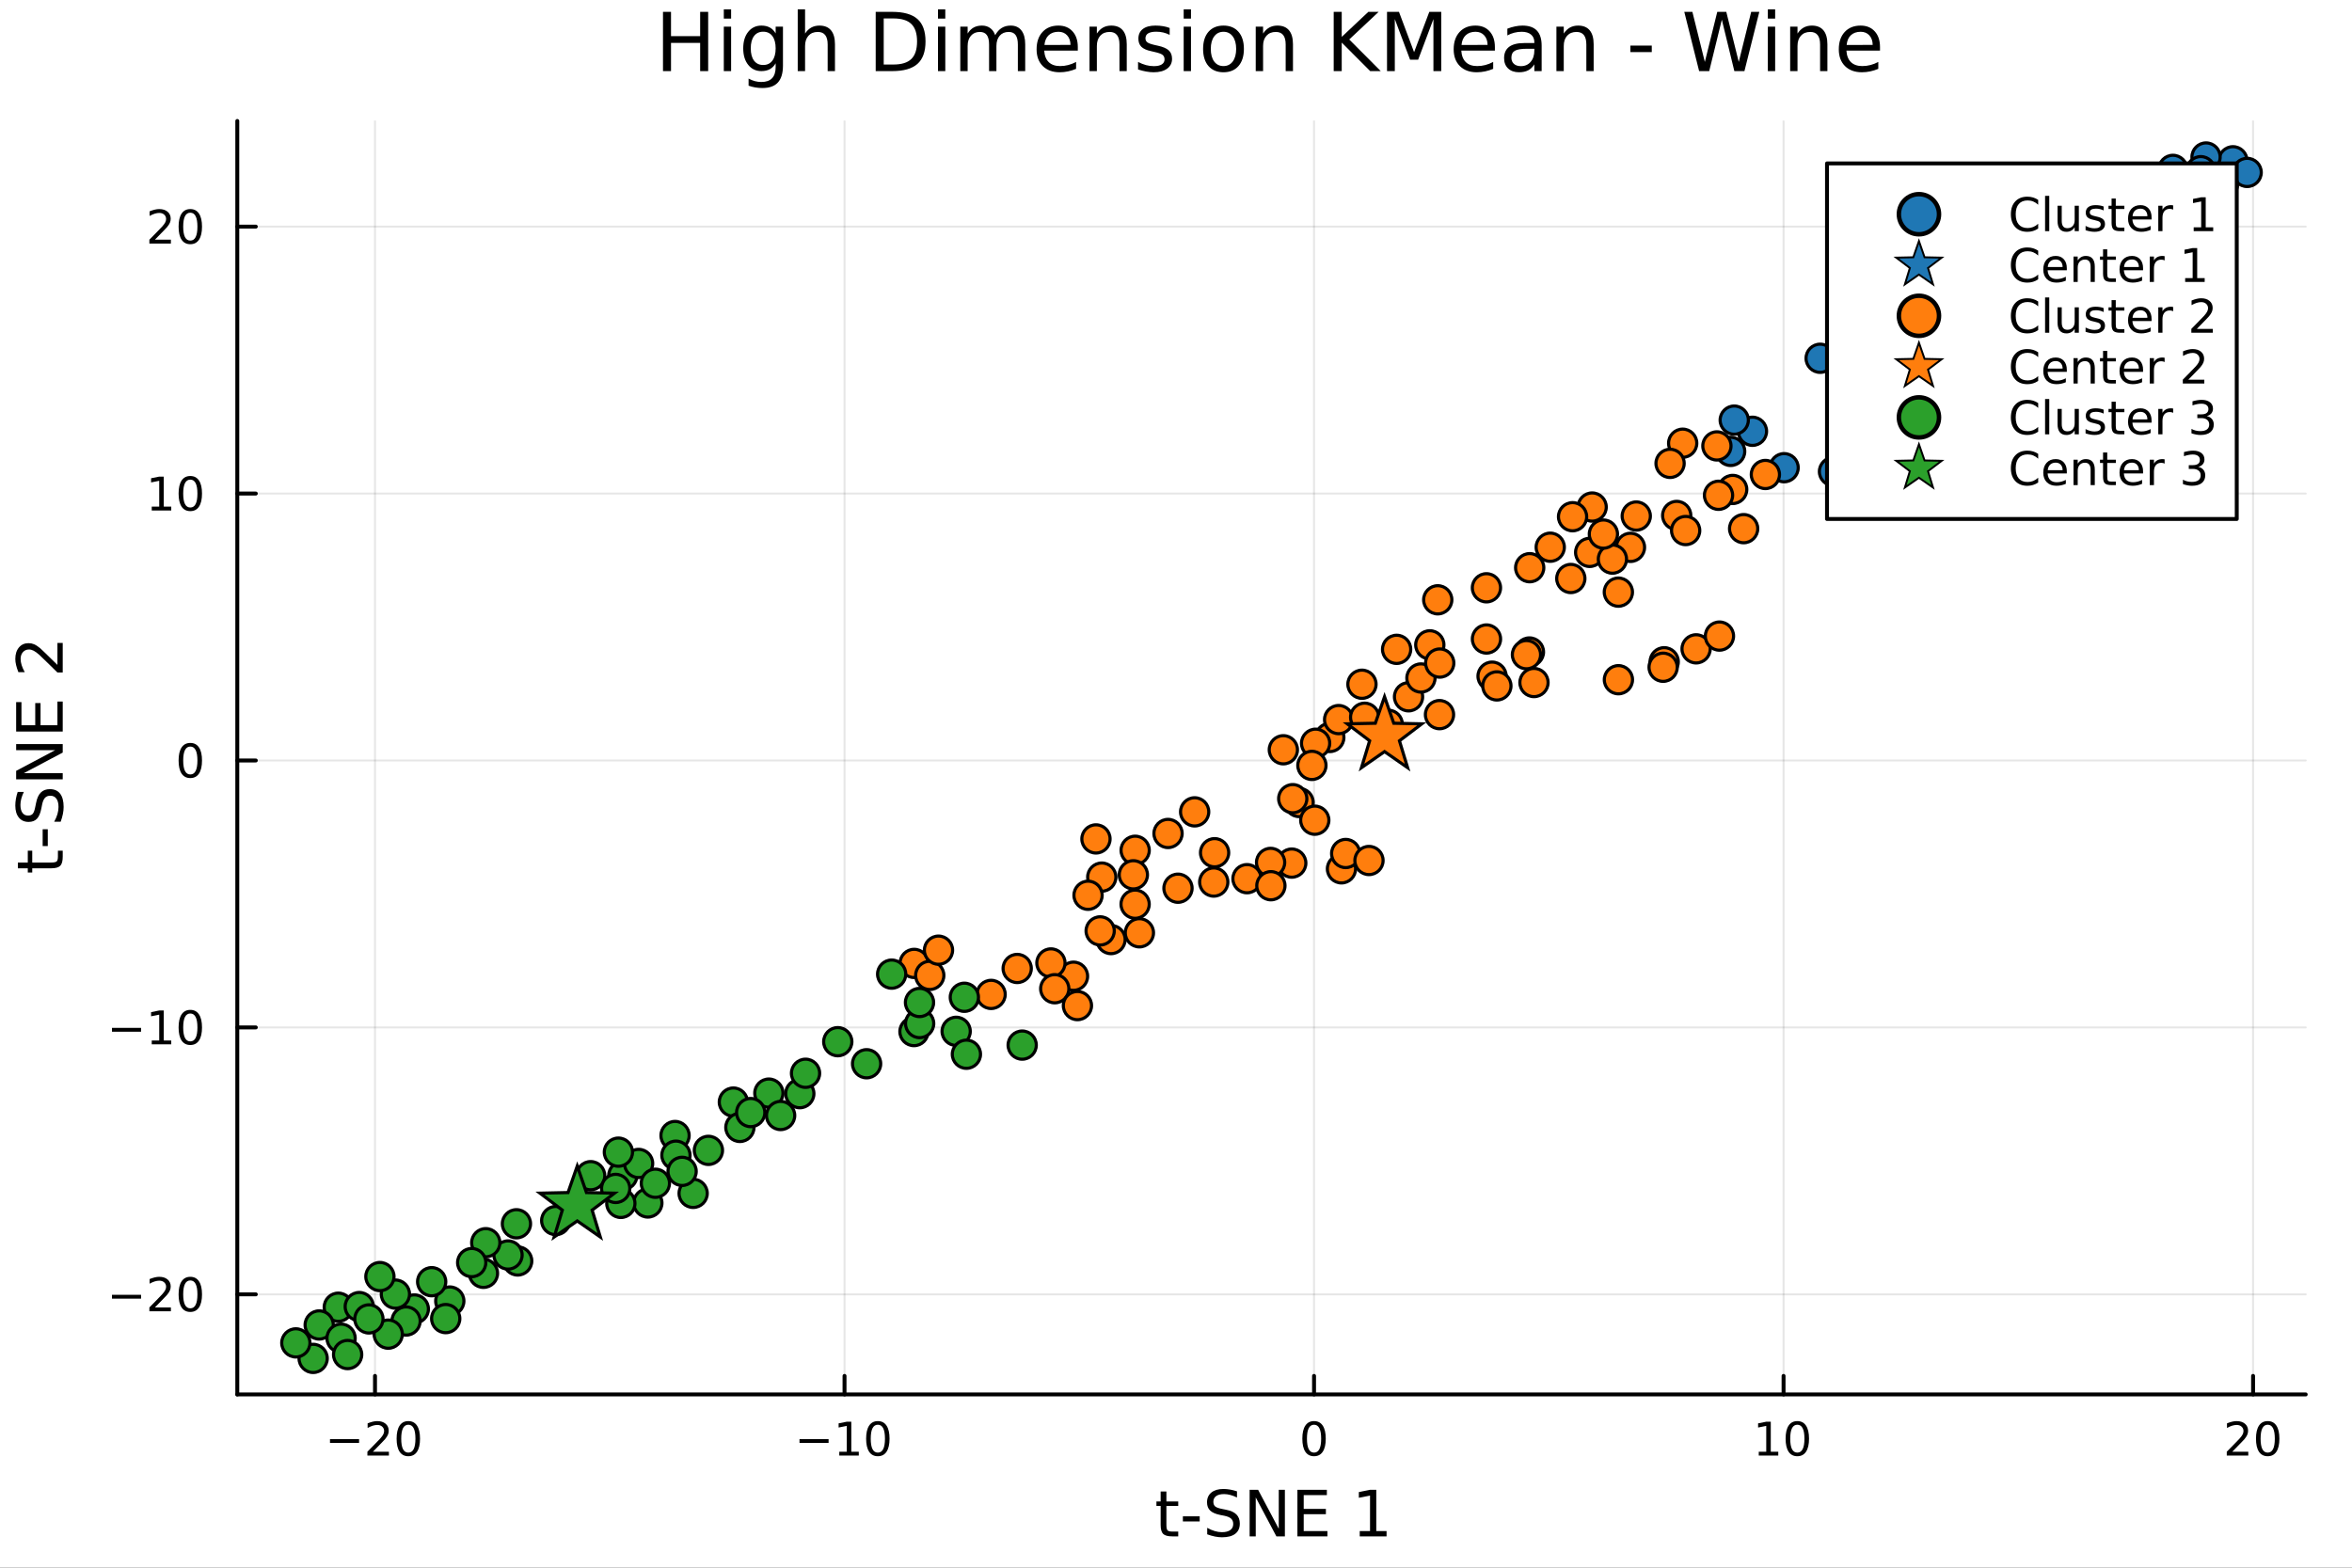 <?xml version="1.0" encoding="utf-8"?>
<svg xmlns="http://www.w3.org/2000/svg" xmlns:xlink="http://www.w3.org/1999/xlink" width="600" height="400" viewBox="0 0 2400 1600">
<rect x="0" y="0" width="2400" height="1600" fill="#333333" stroke="none"/>
<defs>
  <clipPath id="clip620">
    <rect x="0" y="0" width="2400" height="1600"/>
  </clipPath>
</defs>
<path clip-path="url(#clip620)" d="M0 1600 L2400 1600 L2400 0 L0 0  Z" fill="#ffffff" fill-rule="evenodd" fill-opacity="1"/>
<defs>
  <clipPath id="clip621">
    <rect x="480" y="0" width="1681" height="1600"/>
  </clipPath>
</defs>
<path clip-path="url(#clip620)" d="M242.135 1423.18 L2352.76 1423.18 L2352.76 123.472 L242.135 123.472  Z" fill="#ffffff" fill-rule="evenodd" fill-opacity="1"/>
<defs>
  <clipPath id="clip622">
    <rect x="242" y="123" width="2112" height="1301"/>
  </clipPath>
</defs>
<polyline clip-path="url(#clip622)" style="stroke:#000000; stroke-linecap:round; stroke-linejoin:round; stroke-width:2; stroke-opacity:0.1; fill:none" points="382.663,1423.18 382.663,123.472 "/>
<polyline clip-path="url(#clip622)" style="stroke:#000000; stroke-linecap:round; stroke-linejoin:round; stroke-width:2; stroke-opacity:0.1; fill:none" points="861.763,1423.18 861.763,123.472 "/>
<polyline clip-path="url(#clip622)" style="stroke:#000000; stroke-linecap:round; stroke-linejoin:round; stroke-width:2; stroke-opacity:0.1; fill:none" points="1340.86,1423.18 1340.86,123.472 "/>
<polyline clip-path="url(#clip622)" style="stroke:#000000; stroke-linecap:round; stroke-linejoin:round; stroke-width:2; stroke-opacity:0.1; fill:none" points="1819.96,1423.18 1819.96,123.472 "/>
<polyline clip-path="url(#clip622)" style="stroke:#000000; stroke-linecap:round; stroke-linejoin:round; stroke-width:2; stroke-opacity:0.1; fill:none" points="2299.06,1423.18 2299.06,123.472 "/>
<polyline clip-path="url(#clip620)" style="stroke:#000000; stroke-linecap:round; stroke-linejoin:round; stroke-width:4; stroke-opacity:1; fill:none" points="242.135,1423.18 2352.76,1423.18 "/>
<polyline clip-path="url(#clip620)" style="stroke:#000000; stroke-linecap:round; stroke-linejoin:round; stroke-width:4; stroke-opacity:1; fill:none" points="382.663,1423.18 382.663,1404.28 "/>
<polyline clip-path="url(#clip620)" style="stroke:#000000; stroke-linecap:round; stroke-linejoin:round; stroke-width:4; stroke-opacity:1; fill:none" points="861.763,1423.18 861.763,1404.28 "/>
<polyline clip-path="url(#clip620)" style="stroke:#000000; stroke-linecap:round; stroke-linejoin:round; stroke-width:4; stroke-opacity:1; fill:none" points="1340.86,1423.18 1340.86,1404.28 "/>
<polyline clip-path="url(#clip620)" style="stroke:#000000; stroke-linecap:round; stroke-linejoin:round; stroke-width:4; stroke-opacity:1; fill:none" points="1819.96,1423.18 1819.96,1404.28 "/>
<polyline clip-path="url(#clip620)" style="stroke:#000000; stroke-linecap:round; stroke-linejoin:round; stroke-width:4; stroke-opacity:1; fill:none" points="2299.06,1423.18 2299.06,1404.28 "/>
<path clip-path="url(#clip620)" d="M336.726 1468.75 L366.401 1468.75 L366.401 1472.69 L336.726 1472.69 L336.726 1468.75 Z" fill="#000000" fill-rule="nonzero" fill-opacity="1" /><path clip-path="url(#clip620)" d="M380.522 1481.64 L396.841 1481.64 L396.841 1485.58 L374.897 1485.58 L374.897 1481.64 Q377.559 1478.89 382.142 1474.26 Q386.749 1469.61 387.929 1468.27 Q390.174 1465.74 391.054 1464.01 Q391.957 1462.25 391.957 1460.56 Q391.957 1457.8 390.012 1456.07 Q388.091 1454.33 384.989 1454.33 Q382.79 1454.33 380.337 1455.09 Q377.906 1455.86 375.128 1457.41 L375.128 1452.69 Q377.952 1451.55 380.406 1450.97 Q382.86 1450.39 384.897 1450.39 Q390.267 1450.39 393.462 1453.08 Q396.656 1455.77 396.656 1460.26 Q396.656 1462.39 395.846 1464.31 Q395.059 1466.2 392.952 1468.8 Q392.374 1469.47 389.272 1472.69 Q386.17 1475.88 380.522 1481.64 Z" fill="#000000" fill-rule="nonzero" fill-opacity="1" /><path clip-path="url(#clip620)" d="M416.656 1454.1 Q413.045 1454.1 411.216 1457.66 Q409.41 1461.2 409.41 1468.33 Q409.41 1475.44 411.216 1479.01 Q413.045 1482.55 416.656 1482.55 Q420.29 1482.55 422.096 1479.01 Q423.924 1475.44 423.924 1468.33 Q423.924 1461.2 422.096 1457.66 Q420.29 1454.1 416.656 1454.1 M416.656 1450.39 Q422.466 1450.39 425.522 1455 Q428.6 1459.58 428.6 1468.33 Q428.6 1477.06 425.522 1481.67 Q422.466 1486.25 416.656 1486.25 Q410.846 1486.25 407.767 1481.67 Q404.711 1477.06 404.711 1468.33 Q404.711 1459.58 407.767 1455 Q410.846 1450.39 416.656 1450.39 Z" fill="#000000" fill-rule="nonzero" fill-opacity="1" /><path clip-path="url(#clip620)" d="M815.826 1468.75 L845.502 1468.75 L845.502 1472.69 L815.826 1472.69 L815.826 1468.75 Z" fill="#000000" fill-rule="nonzero" fill-opacity="1" /><path clip-path="url(#clip620)" d="M856.405 1481.64 L864.043 1481.64 L864.043 1455.28 L855.733 1456.95 L855.733 1452.69 L863.997 1451.02 L868.673 1451.02 L868.673 1481.64 L876.312 1481.64 L876.312 1485.58 L856.405 1485.58 L856.405 1481.64 Z" fill="#000000" fill-rule="nonzero" fill-opacity="1" /><path clip-path="url(#clip620)" d="M895.756 1454.1 Q892.145 1454.1 890.316 1457.66 Q888.511 1461.2 888.511 1468.33 Q888.511 1475.44 890.316 1479.01 Q892.145 1482.55 895.756 1482.55 Q899.39 1482.55 901.196 1479.01 Q903.025 1475.44 903.025 1468.33 Q903.025 1461.2 901.196 1457.66 Q899.39 1454.1 895.756 1454.1 M895.756 1450.39 Q901.566 1450.39 904.622 1455 Q907.701 1459.58 907.701 1468.33 Q907.701 1477.06 904.622 1481.67 Q901.566 1486.25 895.756 1486.25 Q889.946 1486.25 886.867 1481.67 Q883.812 1477.06 883.812 1468.33 Q883.812 1459.58 886.867 1455 Q889.946 1450.39 895.756 1450.39 Z" fill="#000000" fill-rule="nonzero" fill-opacity="1" /><path clip-path="url(#clip620)" d="M1340.86 1454.1 Q1337.25 1454.1 1335.42 1457.66 Q1333.62 1461.2 1333.62 1468.33 Q1333.62 1475.44 1335.42 1479.01 Q1337.25 1482.55 1340.86 1482.55 Q1344.5 1482.55 1346.3 1479.01 Q1348.13 1475.44 1348.13 1468.33 Q1348.13 1461.2 1346.3 1457.66 Q1344.5 1454.1 1340.86 1454.1 M1340.86 1450.39 Q1346.67 1450.39 1349.73 1455 Q1352.81 1459.58 1352.81 1468.33 Q1352.81 1477.06 1349.73 1481.67 Q1346.67 1486.25 1340.86 1486.25 Q1335.05 1486.25 1331.97 1481.67 Q1328.92 1477.06 1328.92 1468.33 Q1328.92 1459.58 1331.97 1455 Q1335.05 1450.39 1340.86 1450.39 Z" fill="#000000" fill-rule="nonzero" fill-opacity="1" /><path clip-path="url(#clip620)" d="M1794.65 1481.64 L1802.29 1481.64 L1802.29 1455.28 L1793.98 1456.95 L1793.98 1452.69 L1802.24 1451.02 L1806.92 1451.02 L1806.92 1481.64 L1814.56 1481.64 L1814.56 1485.58 L1794.65 1485.58 L1794.65 1481.64 Z" fill="#000000" fill-rule="nonzero" fill-opacity="1" /><path clip-path="url(#clip620)" d="M1834 1454.1 Q1830.39 1454.1 1828.56 1457.66 Q1826.76 1461.2 1826.76 1468.33 Q1826.76 1475.44 1828.56 1479.01 Q1830.39 1482.55 1834 1482.55 Q1837.64 1482.55 1839.44 1479.01 Q1841.27 1475.44 1841.27 1468.33 Q1841.27 1461.2 1839.44 1457.66 Q1837.64 1454.1 1834 1454.1 M1834 1450.39 Q1839.81 1450.39 1842.87 1455 Q1845.95 1459.58 1845.95 1468.33 Q1845.95 1477.06 1842.87 1481.67 Q1839.81 1486.25 1834 1486.25 Q1828.19 1486.25 1825.11 1481.67 Q1822.06 1477.06 1822.06 1468.33 Q1822.06 1459.58 1825.11 1455 Q1828.19 1450.39 1834 1450.39 Z" fill="#000000" fill-rule="nonzero" fill-opacity="1" /><path clip-path="url(#clip620)" d="M2277.84 1481.64 L2294.16 1481.64 L2294.16 1485.58 L2272.21 1485.58 L2272.21 1481.64 Q2274.87 1478.89 2279.46 1474.26 Q2284.06 1469.61 2285.25 1468.27 Q2287.49 1465.74 2288.37 1464.01 Q2289.27 1462.25 2289.27 1460.56 Q2289.27 1457.8 2287.33 1456.07 Q2285.41 1454.33 2282.31 1454.33 Q2280.11 1454.33 2277.65 1455.09 Q2275.22 1455.86 2272.44 1457.41 L2272.44 1452.69 Q2275.27 1451.55 2277.72 1450.97 Q2280.18 1450.39 2282.21 1450.39 Q2287.58 1450.39 2290.78 1453.08 Q2293.97 1455.77 2293.97 1460.26 Q2293.97 1462.39 2293.16 1464.31 Q2292.37 1466.2 2290.27 1468.8 Q2289.69 1469.47 2286.59 1472.69 Q2283.49 1475.88 2277.84 1481.64 Z" fill="#000000" fill-rule="nonzero" fill-opacity="1" /><path clip-path="url(#clip620)" d="M2313.97 1454.1 Q2310.36 1454.1 2308.53 1457.66 Q2306.73 1461.2 2306.73 1468.33 Q2306.73 1475.44 2308.53 1479.01 Q2310.36 1482.55 2313.97 1482.55 Q2317.61 1482.55 2319.41 1479.01 Q2321.24 1475.44 2321.24 1468.33 Q2321.24 1461.2 2319.41 1457.66 Q2317.61 1454.1 2313.97 1454.1 M2313.97 1450.39 Q2319.78 1450.39 2322.84 1455 Q2325.92 1459.58 2325.92 1468.33 Q2325.92 1477.06 2322.84 1481.67 Q2319.78 1486.25 2313.97 1486.25 Q2308.16 1486.25 2305.08 1481.67 Q2302.03 1477.06 2302.03 1468.33 Q2302.03 1459.58 2305.08 1455 Q2308.16 1450.39 2313.97 1450.39 Z" fill="#000000" fill-rule="nonzero" fill-opacity="1" /><path clip-path="url(#clip620)" d="M1190.21 1522.27 L1190.21 1532.4 L1202.28 1532.4 L1202.28 1536.95 L1190.21 1536.95 L1190.21 1556.3 Q1190.21 1560.66 1191.39 1561.9 Q1192.6 1563.14 1196.26 1563.14 L1202.28 1563.14 L1202.28 1568.04 L1196.26 1568.04 Q1189.48 1568.04 1186.9 1565.53 Q1184.33 1562.98 1184.33 1556.3 L1184.33 1536.95 L1180.03 1536.95 L1180.03 1532.4 L1184.33 1532.4 L1184.33 1522.27 L1190.21 1522.27 Z" fill="#000000" fill-rule="nonzero" fill-opacity="1" /><path clip-path="url(#clip620)" d="M1207.02 1547.58 L1224.18 1547.58 L1224.18 1552.8 L1207.02 1552.8 L1207.02 1547.58 Z" fill="#000000" fill-rule="nonzero" fill-opacity="1" /><path clip-path="url(#clip620)" d="M1262.24 1522.08 L1262.24 1528.35 Q1258.58 1526.6 1255.34 1525.74 Q1252.09 1524.88 1249.07 1524.88 Q1243.81 1524.88 1240.95 1526.92 Q1238.12 1528.96 1238.12 1532.71 Q1238.12 1535.87 1239.99 1537.49 Q1241.9 1539.08 1247.19 1540.07 L1251.07 1540.86 Q1258.26 1542.23 1261.67 1545.7 Q1265.11 1549.14 1265.11 1554.93 Q1265.11 1561.84 1260.46 1565.4 Q1255.85 1568.97 1246.9 1568.97 Q1243.53 1568.97 1239.71 1568.2 Q1235.92 1567.44 1231.85 1565.94 L1231.85 1559.32 Q1235.76 1561.52 1239.52 1562.63 Q1243.27 1563.75 1246.9 1563.75 Q1252.41 1563.75 1255.4 1561.58 Q1258.39 1559.42 1258.39 1555.41 Q1258.39 1551.91 1256.23 1549.93 Q1254.09 1547.96 1249.19 1546.97 L1245.28 1546.21 Q1238.09 1544.78 1234.87 1541.72 Q1231.66 1538.67 1231.66 1533.22 Q1231.66 1526.92 1236.08 1523.29 Q1240.54 1519.66 1248.33 1519.66 Q1251.68 1519.66 1255.15 1520.27 Q1258.61 1520.87 1262.24 1522.08 Z" fill="#000000" fill-rule="nonzero" fill-opacity="1" /><path clip-path="url(#clip620)" d="M1275.13 1520.52 L1283.79 1520.52 L1304.86 1560.28 L1304.86 1520.52 L1311.1 1520.52 L1311.1 1568.04 L1302.44 1568.04 L1281.37 1528.29 L1281.37 1568.04 L1275.13 1568.04 L1275.13 1520.52 Z" fill="#000000" fill-rule="nonzero" fill-opacity="1" /><path clip-path="url(#clip620)" d="M1323.89 1520.52 L1353.94 1520.52 L1353.94 1525.93 L1330.32 1525.93 L1330.32 1540 L1352.95 1540 L1352.95 1545.41 L1330.32 1545.41 L1330.32 1562.63 L1354.51 1562.63 L1354.51 1568.04 L1323.89 1568.04 L1323.89 1520.52 Z" fill="#000000" fill-rule="nonzero" fill-opacity="1" /><path clip-path="url(#clip620)" d="M1387.49 1562.63 L1397.99 1562.63 L1397.99 1526.38 L1386.57 1528.67 L1386.57 1522.82 L1397.93 1520.52 L1404.36 1520.52 L1404.36 1562.63 L1414.86 1562.63 L1414.86 1568.04 L1387.49 1568.04 L1387.49 1562.63 Z" fill="#000000" fill-rule="nonzero" fill-opacity="1" /><polyline clip-path="url(#clip622)" style="stroke:#000000; stroke-linecap:round; stroke-linejoin:round; stroke-width:2; stroke-opacity:0.1; fill:none" points="242.135,1321.04 2352.76,1321.04 "/>
<polyline clip-path="url(#clip622)" style="stroke:#000000; stroke-linecap:round; stroke-linejoin:round; stroke-width:2; stroke-opacity:0.1; fill:none" points="242.135,1048.6 2352.76,1048.6 "/>
<polyline clip-path="url(#clip622)" style="stroke:#000000; stroke-linecap:round; stroke-linejoin:round; stroke-width:2; stroke-opacity:0.1; fill:none" points="242.135,776.161 2352.76,776.161 "/>
<polyline clip-path="url(#clip622)" style="stroke:#000000; stroke-linecap:round; stroke-linejoin:round; stroke-width:2; stroke-opacity:0.1; fill:none" points="242.135,503.724 2352.76,503.724 "/>
<polyline clip-path="url(#clip622)" style="stroke:#000000; stroke-linecap:round; stroke-linejoin:round; stroke-width:2; stroke-opacity:0.1; fill:none" points="242.135,231.286 2352.76,231.286 "/>
<polyline clip-path="url(#clip620)" style="stroke:#000000; stroke-linecap:round; stroke-linejoin:round; stroke-width:4; stroke-opacity:1; fill:none" points="242.135,1423.18 242.135,123.472 "/>
<polyline clip-path="url(#clip620)" style="stroke:#000000; stroke-linecap:round; stroke-linejoin:round; stroke-width:4; stroke-opacity:1; fill:none" points="242.135,1321.04 261.032,1321.04 "/>
<polyline clip-path="url(#clip620)" style="stroke:#000000; stroke-linecap:round; stroke-linejoin:round; stroke-width:4; stroke-opacity:1; fill:none" points="242.135,1048.6 261.032,1048.6 "/>
<polyline clip-path="url(#clip620)" style="stroke:#000000; stroke-linecap:round; stroke-linejoin:round; stroke-width:4; stroke-opacity:1; fill:none" points="242.135,776.161 261.032,776.161 "/>
<polyline clip-path="url(#clip620)" style="stroke:#000000; stroke-linecap:round; stroke-linejoin:round; stroke-width:4; stroke-opacity:1; fill:none" points="242.135,503.724 261.032,503.724 "/>
<polyline clip-path="url(#clip620)" style="stroke:#000000; stroke-linecap:round; stroke-linejoin:round; stroke-width:4; stroke-opacity:1; fill:none" points="242.135,231.286 261.032,231.286 "/>
<path clip-path="url(#clip620)" d="M114.26 1321.49 L143.936 1321.49 L143.936 1325.42 L114.26 1325.42 L114.26 1321.49 Z" fill="#000000" fill-rule="nonzero" fill-opacity="1" /><path clip-path="url(#clip620)" d="M158.056 1334.38 L174.376 1334.38 L174.376 1338.32 L152.431 1338.32 L152.431 1334.38 Q155.093 1331.63 159.677 1327 Q164.283 1322.34 165.464 1321 Q167.709 1318.48 168.589 1316.74 Q169.491 1314.98 169.491 1313.29 Q169.491 1310.54 167.547 1308.8 Q165.626 1307.07 162.524 1307.07 Q160.325 1307.07 157.871 1307.83 Q155.44 1308.59 152.663 1310.15 L152.663 1305.42 Q155.487 1304.29 157.94 1303.71 Q160.394 1303.13 162.431 1303.13 Q167.802 1303.13 170.996 1305.82 Q174.19 1308.5 174.19 1312.99 Q174.19 1315.12 173.38 1317.04 Q172.593 1318.94 170.487 1321.53 Q169.908 1322.21 166.806 1325.42 Q163.704 1328.62 158.056 1334.38 Z" fill="#000000" fill-rule="nonzero" fill-opacity="1" /><path clip-path="url(#clip620)" d="M194.19 1306.83 Q190.579 1306.83 188.75 1310.4 Q186.945 1313.94 186.945 1321.07 Q186.945 1328.18 188.75 1331.74 Q190.579 1335.28 194.19 1335.28 Q197.825 1335.28 199.63 1331.74 Q201.459 1328.18 201.459 1321.07 Q201.459 1313.94 199.63 1310.4 Q197.825 1306.83 194.19 1306.83 M194.19 1303.13 Q200 1303.13 203.056 1307.74 Q206.135 1312.32 206.135 1321.07 Q206.135 1329.8 203.056 1334.4 Q200 1338.99 194.19 1338.99 Q188.38 1338.99 185.301 1334.4 Q182.246 1329.8 182.246 1321.07 Q182.246 1312.32 185.301 1307.74 Q188.38 1303.13 194.19 1303.13 Z" fill="#000000" fill-rule="nonzero" fill-opacity="1" /><path clip-path="url(#clip620)" d="M114.26 1049.05 L143.936 1049.05 L143.936 1052.99 L114.26 1052.99 L114.26 1049.05 Z" fill="#000000" fill-rule="nonzero" fill-opacity="1" /><path clip-path="url(#clip620)" d="M154.839 1061.94 L162.477 1061.94 L162.477 1035.58 L154.167 1037.24 L154.167 1032.99 L162.431 1031.32 L167.107 1031.32 L167.107 1061.94 L174.746 1061.94 L174.746 1065.88 L154.839 1065.88 L154.839 1061.94 Z" fill="#000000" fill-rule="nonzero" fill-opacity="1" /><path clip-path="url(#clip620)" d="M194.19 1034.4 Q190.579 1034.4 188.75 1037.96 Q186.945 1041.5 186.945 1048.63 Q186.945 1055.74 188.75 1059.3 Q190.579 1062.85 194.19 1062.85 Q197.825 1062.85 199.63 1059.3 Q201.459 1055.74 201.459 1048.63 Q201.459 1041.5 199.63 1037.96 Q197.825 1034.4 194.19 1034.4 M194.19 1030.69 Q200 1030.69 203.056 1035.3 Q206.135 1039.88 206.135 1048.63 Q206.135 1057.36 203.056 1061.97 Q200 1066.55 194.19 1066.55 Q188.38 1066.55 185.301 1061.97 Q182.246 1057.36 182.246 1048.63 Q182.246 1039.88 185.301 1035.3 Q188.38 1030.69 194.19 1030.69 Z" fill="#000000" fill-rule="nonzero" fill-opacity="1" /><path clip-path="url(#clip620)" d="M194.19 761.96 Q190.579 761.96 188.75 765.525 Q186.945 769.066 186.945 776.196 Q186.945 783.302 188.75 786.867 Q190.579 790.409 194.19 790.409 Q197.825 790.409 199.63 786.867 Q201.459 783.302 201.459 776.196 Q201.459 769.066 199.63 765.525 Q197.825 761.96 194.19 761.96 M194.19 758.256 Q200 758.256 203.056 762.863 Q206.135 767.446 206.135 776.196 Q206.135 784.923 203.056 789.529 Q200 794.113 194.19 794.113 Q188.38 794.113 185.301 789.529 Q182.246 784.923 182.246 776.196 Q182.246 767.446 185.301 762.863 Q188.38 758.256 194.19 758.256 Z" fill="#000000" fill-rule="nonzero" fill-opacity="1" /><path clip-path="url(#clip620)" d="M154.839 517.069 L162.477 517.069 L162.477 490.703 L154.167 492.37 L154.167 488.111 L162.431 486.444 L167.107 486.444 L167.107 517.069 L174.746 517.069 L174.746 521.004 L154.839 521.004 L154.839 517.069 Z" fill="#000000" fill-rule="nonzero" fill-opacity="1" /><path clip-path="url(#clip620)" d="M194.19 489.523 Q190.579 489.523 188.75 493.087 Q186.945 496.629 186.945 503.759 Q186.945 510.865 188.75 514.43 Q190.579 517.972 194.19 517.972 Q197.825 517.972 199.63 514.43 Q201.459 510.865 201.459 503.759 Q201.459 496.629 199.63 493.087 Q197.825 489.523 194.19 489.523 M194.19 485.819 Q200 485.819 203.056 490.425 Q206.135 495.009 206.135 503.759 Q206.135 512.485 203.056 517.092 Q200 521.675 194.19 521.675 Q188.38 521.675 185.301 517.092 Q182.246 512.485 182.246 503.759 Q182.246 495.009 185.301 490.425 Q188.38 485.819 194.19 485.819 Z" fill="#000000" fill-rule="nonzero" fill-opacity="1" /><path clip-path="url(#clip620)" d="M158.056 244.631 L174.376 244.631 L174.376 248.566 L152.431 248.566 L152.431 244.631 Q155.093 241.877 159.677 237.247 Q164.283 232.594 165.464 231.252 Q167.709 228.729 168.589 226.993 Q169.491 225.233 169.491 223.543 Q169.491 220.789 167.547 219.053 Q165.626 217.317 162.524 217.317 Q160.325 217.317 157.871 218.081 Q155.44 218.844 152.663 220.395 L152.663 215.673 Q155.487 214.539 157.94 213.96 Q160.394 213.381 162.431 213.381 Q167.802 213.381 170.996 216.067 Q174.19 218.752 174.19 223.243 Q174.19 225.372 173.38 227.293 Q172.593 229.192 170.487 231.784 Q169.908 232.455 166.806 235.673 Q163.704 238.867 158.056 244.631 Z" fill="#000000" fill-rule="nonzero" fill-opacity="1" /><path clip-path="url(#clip620)" d="M194.19 217.085 Q190.579 217.085 188.75 220.65 Q186.945 224.192 186.945 231.321 Q186.945 238.428 188.75 241.992 Q190.579 245.534 194.19 245.534 Q197.825 245.534 199.63 241.992 Q201.459 238.428 201.459 231.321 Q201.459 224.192 199.63 220.65 Q197.825 217.085 194.19 217.085 M194.19 213.381 Q200 213.381 203.056 217.988 Q206.135 222.571 206.135 231.321 Q206.135 240.048 203.056 244.654 Q200 249.238 194.19 249.238 Q188.38 249.238 185.301 244.654 Q182.246 240.048 182.246 231.321 Q182.246 222.571 185.301 217.988 Q188.38 213.381 194.19 213.381 Z" fill="#000000" fill-rule="nonzero" fill-opacity="1" /><path clip-path="url(#clip620)" d="M18.235 880.302 L28.356 880.302 L28.356 868.239 L32.908 868.239 L32.908 880.302 L52.259 880.302 Q56.62 880.302 57.861 879.124 Q59.103 877.915 59.103 874.254 L59.103 868.239 L64.004 868.239 L64.004 874.254 Q64.004 881.034 61.49 883.612 Q58.943 886.19 52.259 886.19 L32.908 886.19 L32.908 890.487 L28.356 890.487 L28.356 886.19 L18.235 886.19 L18.235 880.302 Z" fill="#000000" fill-rule="nonzero" fill-opacity="1" /><path clip-path="url(#clip620)" d="M43.538 863.496 L43.538 846.341 L48.758 846.341 L48.758 863.496 L43.538 863.496 Z" fill="#000000" fill-rule="nonzero" fill-opacity="1" /><path clip-path="url(#clip620)" d="M18.044 808.274 L24.314 808.274 Q22.563 811.934 21.704 815.181 Q20.845 818.427 20.845 821.451 Q20.845 826.702 22.882 829.567 Q24.919 832.4 28.674 832.4 Q31.826 832.4 33.449 830.522 Q35.04 828.612 36.027 823.329 L36.823 819.446 Q38.191 812.252 41.66 808.847 Q45.098 805.409 50.891 805.409 Q57.798 805.409 61.362 810.056 Q64.927 814.671 64.927 823.615 Q64.927 826.989 64.163 830.808 Q63.399 834.596 61.904 838.67 L55.283 838.67 Q57.479 834.755 58.593 830.999 Q59.707 827.244 59.707 823.615 Q59.707 818.109 57.543 815.117 Q55.379 812.125 51.368 812.125 Q47.867 812.125 45.894 814.289 Q43.92 816.422 42.934 821.323 L42.17 825.238 Q40.737 832.432 37.682 835.646 Q34.626 838.861 29.184 838.861 Q22.882 838.861 19.253 834.437 Q15.625 829.981 15.625 822.183 Q15.625 818.841 16.23 815.371 Q16.834 811.902 18.044 808.274 Z" fill="#000000" fill-rule="nonzero" fill-opacity="1" /><path clip-path="url(#clip620)" d="M16.484 795.383 L16.484 786.726 L56.238 765.655 L16.484 765.655 L16.484 759.417 L64.004 759.417 L64.004 768.074 L24.25 789.145 L64.004 789.145 L64.004 795.383 L16.484 795.383 Z" fill="#000000" fill-rule="nonzero" fill-opacity="1" /><path clip-path="url(#clip620)" d="M16.484 746.622 L16.484 716.576 L21.895 716.576 L21.895 740.192 L35.963 740.192 L35.963 717.562 L41.374 717.562 L41.374 740.192 L58.593 740.192 L58.593 716.003 L64.004 716.003 L64.004 746.622 L16.484 746.622 Z" fill="#000000" fill-rule="nonzero" fill-opacity="1" /><path clip-path="url(#clip620)" d="M58.593 678.604 L58.593 656.165 L64.004 656.165 L64.004 686.339 L58.593 686.339 Q54.806 682.678 48.44 676.376 Q42.042 670.042 40.196 668.419 Q36.727 665.332 34.34 664.122 Q31.921 662.881 29.598 662.881 Q25.81 662.881 23.423 665.555 Q21.036 668.196 21.036 672.461 Q21.036 675.485 22.086 678.859 Q23.136 682.201 25.269 686.02 L18.776 686.02 Q17.216 682.137 16.421 678.763 Q15.625 675.39 15.625 672.589 Q15.625 665.204 19.317 660.812 Q23.009 656.42 29.184 656.42 Q32.112 656.42 34.754 657.534 Q37.364 658.616 40.928 661.512 Q41.852 662.308 46.276 666.573 Q50.668 670.838 58.593 678.604 Z" fill="#000000" fill-rule="nonzero" fill-opacity="1" /><path clip-path="url(#clip620)" d="M676.523 12.096 L684.706 12.096 L684.706 36.888 L714.439 36.888 L714.439 12.096 L722.622 12.096 L722.622 72.576 L714.439 72.576 L714.439 43.774 L684.706 43.774 L684.706 72.576 L676.523 72.576 L676.523 12.096 Z" fill="#000000" fill-rule="nonzero" fill-opacity="1" /><path clip-path="url(#clip620)" d="M738.583 27.206 L746.036 27.206 L746.036 72.576 L738.583 72.576 L738.583 27.206 M738.583 9.544 L746.036 9.544 L746.036 18.983 L738.583 18.983 L738.583 9.544 Z" fill="#000000" fill-rule="nonzero" fill-opacity="1" /><path clip-path="url(#clip620)" d="M791.487 49.364 Q791.487 41.263 788.125 36.806 Q784.803 32.35 778.768 32.35 Q772.772 32.35 769.41 36.806 Q766.088 41.263 766.088 49.364 Q766.088 57.426 769.41 61.882 Q772.772 66.338 778.768 66.338 Q784.803 66.338 788.125 61.882 Q791.487 57.426 791.487 49.364 M798.941 66.945 Q798.941 78.531 793.796 84.162 Q788.652 89.833 778.038 89.833 Q774.109 89.833 770.625 89.225 Q767.141 88.658 763.86 87.443 L763.86 80.192 Q767.141 81.974 770.342 82.825 Q773.542 83.675 776.864 83.675 Q784.196 83.675 787.842 79.827 Q791.487 76.019 791.487 68.282 L791.487 64.596 Q789.178 68.606 785.573 70.591 Q781.968 72.576 776.945 72.576 Q768.6 72.576 763.496 66.216 Q758.391 59.856 758.391 49.364 Q758.391 38.832 763.496 32.472 Q768.6 26.112 776.945 26.112 Q781.968 26.112 785.573 28.097 Q789.178 30.082 791.487 34.092 L791.487 27.206 L798.941 27.206 L798.941 66.945 Z" fill="#000000" fill-rule="nonzero" fill-opacity="1" /><path clip-path="url(#clip620)" d="M852.008 45.192 L852.008 72.576 L844.554 72.576 L844.554 45.435 Q844.554 38.994 842.043 35.794 Q839.531 32.594 834.508 32.594 Q828.472 32.594 824.988 36.442 Q821.505 40.29 821.505 46.934 L821.505 72.576 L814.01 72.576 L814.01 9.544 L821.505 9.544 L821.505 34.254 Q824.178 30.163 827.783 28.138 Q831.429 26.112 836.169 26.112 Q843.987 26.112 847.997 30.973 Q852.008 35.794 852.008 45.192 Z" fill="#000000" fill-rule="nonzero" fill-opacity="1" /><path clip-path="url(#clip620)" d="M901.753 18.82 L901.753 65.852 L911.637 65.852 Q924.154 65.852 929.947 60.18 Q935.781 54.509 935.781 42.275 Q935.781 30.122 929.947 24.492 Q924.154 18.82 911.637 18.82 L901.753 18.82 M893.57 12.096 L910.381 12.096 Q927.962 12.096 936.186 19.428 Q944.409 26.72 944.409 42.275 Q944.409 57.912 936.145 65.244 Q927.881 72.576 910.381 72.576 L893.57 72.576 L893.57 12.096 Z" fill="#000000" fill-rule="nonzero" fill-opacity="1" /><path clip-path="url(#clip620)" d="M957.129 27.206 L964.582 27.206 L964.582 72.576 L957.129 72.576 L957.129 27.206 M957.129 9.544 L964.582 9.544 L964.582 18.983 L957.129 18.983 L957.129 9.544 Z" fill="#000000" fill-rule="nonzero" fill-opacity="1" /><path clip-path="url(#clip620)" d="M1015.5 35.915 Q1018.3 30.892 1022.19 28.502 Q1026.08 26.112 1031.34 26.112 Q1038.43 26.112 1042.28 31.095 Q1046.13 36.037 1046.13 45.192 L1046.13 72.576 L1038.63 72.576 L1038.63 45.435 Q1038.63 38.913 1036.32 35.753 Q1034.01 32.594 1029.28 32.594 Q1023.48 32.594 1020.12 36.442 Q1016.76 40.29 1016.76 46.934 L1016.76 72.576 L1009.26 72.576 L1009.26 45.435 Q1009.26 38.873 1006.95 35.753 Q1004.65 32.594 999.825 32.594 Q994.114 32.594 990.751 36.482 Q987.389 40.331 987.389 46.934 L987.389 72.576 L979.895 72.576 L979.895 27.206 L987.389 27.206 L987.389 34.254 Q989.941 30.082 993.506 28.097 Q997.071 26.112 1001.97 26.112 Q1006.91 26.112 1010.36 28.624 Q1013.84 31.135 1015.5 35.915 Z" fill="#000000" fill-rule="nonzero" fill-opacity="1" /><path clip-path="url(#clip620)" d="M1099.8 48.028 L1099.8 51.673 L1065.53 51.673 Q1066.02 59.37 1070.15 63.421 Q1074.32 67.431 1081.73 67.431 Q1086.03 67.431 1090.04 66.378 Q1094.09 65.325 1098.06 63.218 L1098.06 70.267 Q1094.05 71.968 1089.84 72.86 Q1085.62 73.751 1081.29 73.751 Q1070.43 73.751 1064.07 67.431 Q1057.75 61.112 1057.75 50.337 Q1057.75 39.197 1063.75 32.675 Q1069.78 26.112 1079.99 26.112 Q1089.15 26.112 1094.45 32.026 Q1099.8 37.9 1099.8 48.028 M1092.35 45.84 Q1092.27 39.723 1088.9 36.077 Q1085.58 32.431 1080.07 32.431 Q1073.84 32.431 1070.07 35.956 Q1066.34 39.48 1065.77 45.88 L1092.35 45.84 Z" fill="#000000" fill-rule="nonzero" fill-opacity="1" /><path clip-path="url(#clip620)" d="M1149.75 45.192 L1149.75 72.576 L1142.3 72.576 L1142.3 45.435 Q1142.3 38.994 1139.78 35.794 Q1137.27 32.594 1132.25 32.594 Q1126.21 32.594 1122.73 36.442 Q1119.25 40.29 1119.25 46.934 L1119.25 72.576 L1111.75 72.576 L1111.75 27.206 L1119.25 27.206 L1119.25 34.254 Q1121.92 30.163 1125.52 28.138 Q1129.17 26.112 1133.91 26.112 Q1141.73 26.112 1145.74 30.973 Q1149.75 35.794 1149.75 45.192 Z" fill="#000000" fill-rule="nonzero" fill-opacity="1" /><path clip-path="url(#clip620)" d="M1193.54 28.543 L1193.54 35.591 Q1190.38 33.971 1186.98 33.161 Q1183.57 32.35 1179.93 32.35 Q1174.38 32.35 1171.58 34.052 Q1168.83 35.753 1168.83 39.156 Q1168.83 41.749 1170.81 43.248 Q1172.8 44.706 1178.79 46.043 L1181.35 46.61 Q1189.29 48.311 1192.61 51.43 Q1195.97 54.509 1195.97 60.059 Q1195.97 66.378 1190.95 70.064 Q1185.96 73.751 1177.21 73.751 Q1173.57 73.751 1169.6 73.022 Q1165.67 72.333 1161.29 70.915 L1161.29 63.218 Q1165.43 65.365 1169.44 66.459 Q1173.45 67.512 1177.38 67.512 Q1182.64 67.512 1185.48 65.73 Q1188.31 63.907 1188.31 60.626 Q1188.31 57.588 1186.25 55.967 Q1184.22 54.347 1177.3 52.848 L1174.7 52.24 Q1167.78 50.782 1164.7 47.785 Q1161.62 44.746 1161.62 39.48 Q1161.62 33.08 1166.16 29.596 Q1170.69 26.112 1179.04 26.112 Q1183.17 26.112 1186.82 26.72 Q1190.46 27.327 1193.54 28.543 Z" fill="#000000" fill-rule="nonzero" fill-opacity="1" /><path clip-path="url(#clip620)" d="M1207.84 27.206 L1215.29 27.206 L1215.29 72.576 L1207.84 72.576 L1207.84 27.206 M1207.84 9.544 L1215.29 9.544 L1215.29 18.983 L1207.84 18.983 L1207.84 9.544 Z" fill="#000000" fill-rule="nonzero" fill-opacity="1" /><path clip-path="url(#clip620)" d="M1248.47 32.431 Q1242.47 32.431 1238.99 37.131 Q1235.51 41.789 1235.51 49.931 Q1235.51 58.074 1238.95 62.773 Q1242.43 67.431 1248.47 67.431 Q1254.42 67.431 1257.91 62.732 Q1261.39 58.033 1261.39 49.931 Q1261.39 41.87 1257.91 37.171 Q1254.42 32.431 1248.47 32.431 M1248.47 26.112 Q1258.19 26.112 1263.74 32.431 Q1269.29 38.751 1269.29 49.931 Q1269.29 61.071 1263.74 67.431 Q1258.19 73.751 1248.47 73.751 Q1238.71 73.751 1233.16 67.431 Q1227.65 61.071 1227.65 49.931 Q1227.65 38.751 1233.16 32.431 Q1238.71 26.112 1248.47 26.112 Z" fill="#000000" fill-rule="nonzero" fill-opacity="1" /><path clip-path="url(#clip620)" d="M1319.36 45.192 L1319.36 72.576 L1311.91 72.576 L1311.91 45.435 Q1311.91 38.994 1309.4 35.794 Q1306.88 32.594 1301.86 32.594 Q1295.82 32.594 1292.34 36.442 Q1288.86 40.29 1288.86 46.934 L1288.86 72.576 L1281.36 72.576 L1281.36 27.206 L1288.86 27.206 L1288.86 34.254 Q1291.53 30.163 1295.14 28.138 Q1298.78 26.112 1303.52 26.112 Q1311.34 26.112 1315.35 30.973 Q1319.36 35.794 1319.36 45.192 Z" fill="#000000" fill-rule="nonzero" fill-opacity="1" /><path clip-path="url(#clip620)" d="M1360.92 12.096 L1369.11 12.096 L1369.11 37.657 L1396.25 12.096 L1406.78 12.096 L1376.76 40.29 L1408.93 72.576 L1398.15 72.576 L1369.11 43.45 L1369.11 72.576 L1360.92 72.576 L1360.92 12.096 Z" fill="#000000" fill-rule="nonzero" fill-opacity="1" /><path clip-path="url(#clip620)" d="M1415.33 12.096 L1427.52 12.096 L1442.95 53.253 L1458.47 12.096 L1470.66 12.096 L1470.66 72.576 L1462.68 72.576 L1462.68 19.469 L1447.09 60.95 L1438.86 60.95 L1423.27 19.469 L1423.27 72.576 L1415.33 72.576 L1415.33 12.096 Z" fill="#000000" fill-rule="nonzero" fill-opacity="1" /><path clip-path="url(#clip620)" d="M1525.39 48.028 L1525.39 51.673 L1491.12 51.673 Q1491.61 59.37 1495.74 63.421 Q1499.91 67.431 1507.32 67.431 Q1511.62 67.431 1515.63 66.378 Q1519.68 65.325 1523.65 63.218 L1523.65 70.267 Q1519.64 71.968 1515.42 72.86 Q1511.21 73.751 1506.88 73.751 Q1496.02 73.751 1489.66 67.431 Q1483.34 61.112 1483.34 50.337 Q1483.34 39.197 1489.34 32.675 Q1495.37 26.112 1505.58 26.112 Q1514.74 26.112 1520.04 32.026 Q1525.39 37.9 1525.39 48.028 M1517.94 45.84 Q1517.85 39.723 1514.49 36.077 Q1511.17 32.431 1505.66 32.431 Q1499.42 32.431 1495.66 35.956 Q1491.93 39.48 1491.36 45.88 L1517.94 45.84 Z" fill="#000000" fill-rule="nonzero" fill-opacity="1" /><path clip-path="url(#clip620)" d="M1558.24 49.769 Q1549.21 49.769 1545.73 51.835 Q1542.24 53.901 1542.24 58.884 Q1542.24 62.854 1544.83 65.203 Q1547.47 67.512 1551.96 67.512 Q1558.16 67.512 1561.89 63.137 Q1565.66 58.722 1565.66 51.43 L1565.66 49.769 L1558.24 49.769 M1573.11 46.691 L1573.11 72.576 L1565.66 72.576 L1565.66 65.689 Q1563.1 69.821 1559.3 71.806 Q1555.49 73.751 1549.98 73.751 Q1543.01 73.751 1538.88 69.862 Q1534.79 65.933 1534.79 59.37 Q1534.79 51.714 1539.89 47.825 Q1545.04 43.936 1555.2 43.936 L1565.66 43.936 L1565.66 43.207 Q1565.66 38.062 1562.25 35.267 Q1558.89 32.431 1552.77 32.431 Q1548.88 32.431 1545.2 33.363 Q1541.51 34.295 1538.11 36.158 L1538.11 29.272 Q1542.2 27.692 1546.05 26.922 Q1549.9 26.112 1553.54 26.112 Q1563.39 26.112 1568.25 31.216 Q1573.11 36.32 1573.11 46.691 Z" fill="#000000" fill-rule="nonzero" fill-opacity="1" /><path clip-path="url(#clip620)" d="M1626.18 45.192 L1626.18 72.576 L1618.72 72.576 L1618.72 45.435 Q1618.72 38.994 1616.21 35.794 Q1613.7 32.594 1608.68 32.594 Q1602.64 32.594 1599.16 36.442 Q1595.67 40.29 1595.67 46.934 L1595.67 72.576 L1588.18 72.576 L1588.18 27.206 L1595.67 27.206 L1595.67 34.254 Q1598.35 30.163 1601.95 28.138 Q1605.6 26.112 1610.34 26.112 Q1618.16 26.112 1622.17 30.973 Q1626.18 35.794 1626.18 45.192 Z" fill="#000000" fill-rule="nonzero" fill-opacity="1" /><path clip-path="url(#clip620)" d="M1663.65 46.529 L1685.48 46.529 L1685.48 53.172 L1663.65 53.172 L1663.65 46.529 Z" fill="#000000" fill-rule="nonzero" fill-opacity="1" /><path clip-path="url(#clip620)" d="M1718.66 12.096 L1726.92 12.096 L1739.64 63.218 L1752.32 12.096 L1761.52 12.096 L1774.24 63.218 L1786.92 12.096 L1795.22 12.096 L1780.03 72.576 L1769.74 72.576 L1756.98 20.076 L1744.1 72.576 L1733.81 72.576 L1718.66 12.096 Z" fill="#000000" fill-rule="nonzero" fill-opacity="1" /><path clip-path="url(#clip620)" d="M1803.93 27.206 L1811.38 27.206 L1811.38 72.576 L1803.93 72.576 L1803.93 27.206 M1803.93 9.544 L1811.38 9.544 L1811.38 18.983 L1803.93 18.983 L1803.93 9.544 Z" fill="#000000" fill-rule="nonzero" fill-opacity="1" /><path clip-path="url(#clip620)" d="M1864.69 45.192 L1864.69 72.576 L1857.24 72.576 L1857.24 45.435 Q1857.24 38.994 1854.73 35.794 Q1852.22 32.594 1847.19 32.594 Q1841.16 32.594 1837.67 36.442 Q1834.19 40.29 1834.19 46.934 L1834.19 72.576 L1826.7 72.576 L1826.7 27.206 L1834.19 27.206 L1834.19 34.254 Q1836.86 30.163 1840.47 28.138 Q1844.11 26.112 1848.85 26.112 Q1856.67 26.112 1860.68 30.973 Q1864.69 35.794 1864.69 45.192 Z" fill="#000000" fill-rule="nonzero" fill-opacity="1" /><path clip-path="url(#clip620)" d="M1918.37 48.028 L1918.37 51.673 L1884.1 51.673 Q1884.58 59.37 1888.72 63.421 Q1892.89 67.431 1900.3 67.431 Q1904.59 67.431 1908.61 66.378 Q1912.66 65.325 1916.63 63.218 L1916.63 70.267 Q1912.62 71.968 1908.4 72.86 Q1904.19 73.751 1899.86 73.751 Q1889 73.751 1882.64 67.431 Q1876.32 61.112 1876.32 50.337 Q1876.32 39.197 1882.31 32.675 Q1888.35 26.112 1898.56 26.112 Q1907.71 26.112 1913.02 32.026 Q1918.37 37.9 1918.37 48.028 M1910.91 45.84 Q1910.83 39.723 1907.47 36.077 Q1904.15 32.431 1898.64 32.431 Q1892.4 32.431 1888.63 35.956 Q1884.91 39.48 1884.34 45.88 L1910.91 45.84 Z" fill="#000000" fill-rule="nonzero" fill-opacity="1" /><circle clip-path="url(#clip622)" cx="1967.74" cy="380.465" r="14.4" fill="#1f77b4" fill-rule="evenodd" fill-opacity="1" stroke="#000000" stroke-opacity="1" stroke-width="3.2"/>
<circle clip-path="url(#clip622)" cx="2278.52" cy="164.105" r="14.4" fill="#1f77b4" fill-rule="evenodd" fill-opacity="1" stroke="#000000" stroke-opacity="1" stroke-width="3.2"/>
<circle clip-path="url(#clip622)" cx="2166.13" cy="263.684" r="14.4" fill="#1f77b4" fill-rule="evenodd" fill-opacity="1" stroke="#000000" stroke-opacity="1" stroke-width="3.2"/>
<circle clip-path="url(#clip622)" cx="2084.31" cy="337.894" r="14.4" fill="#1f77b4" fill-rule="evenodd" fill-opacity="1" stroke="#000000" stroke-opacity="1" stroke-width="3.2"/>
<circle clip-path="url(#clip622)" cx="2032.55" cy="298.184" r="14.4" fill="#1f77b4" fill-rule="evenodd" fill-opacity="1" stroke="#000000" stroke-opacity="1" stroke-width="3.2"/>
<circle clip-path="url(#clip622)" cx="2217.29" cy="172.874" r="14.4" fill="#1f77b4" fill-rule="evenodd" fill-opacity="1" stroke="#000000" stroke-opacity="1" stroke-width="3.2"/>
<circle clip-path="url(#clip622)" cx="1931.86" cy="373.484" r="14.4" fill="#1f77b4" fill-rule="evenodd" fill-opacity="1" stroke="#000000" stroke-opacity="1" stroke-width="3.2"/>
<circle clip-path="url(#clip622)" cx="2229.8" cy="211.237" r="14.4" fill="#1f77b4" fill-rule="evenodd" fill-opacity="1" stroke="#000000" stroke-opacity="1" stroke-width="3.2"/>
<circle clip-path="url(#clip622)" cx="2121.58" cy="333.731" r="14.4" fill="#1f77b4" fill-rule="evenodd" fill-opacity="1" stroke="#000000" stroke-opacity="1" stroke-width="3.2"/>
<circle clip-path="url(#clip622)" cx="2127.95" cy="322.609" r="14.4" fill="#1f77b4" fill-rule="evenodd" fill-opacity="1" stroke="#000000" stroke-opacity="1" stroke-width="3.2"/>
<circle clip-path="url(#clip622)" cx="2150.62" cy="289.788" r="14.4" fill="#1f77b4" fill-rule="evenodd" fill-opacity="1" stroke="#000000" stroke-opacity="1" stroke-width="3.2"/>
<circle clip-path="url(#clip622)" cx="1985.87" cy="325.279" r="14.4" fill="#1f77b4" fill-rule="evenodd" fill-opacity="1" stroke="#000000" stroke-opacity="1" stroke-width="3.2"/>
<circle clip-path="url(#clip622)" cx="2037.09" cy="344.644" r="14.4" fill="#1f77b4" fill-rule="evenodd" fill-opacity="1" stroke="#000000" stroke-opacity="1" stroke-width="3.2"/>
<circle clip-path="url(#clip622)" cx="1870.91" cy="481.273" r="14.4" fill="#1f77b4" fill-rule="evenodd" fill-opacity="1" stroke="#000000" stroke-opacity="1" stroke-width="3.2"/>
<circle clip-path="url(#clip622)" cx="2131.09" cy="346.079" r="14.4" fill="#1f77b4" fill-rule="evenodd" fill-opacity="1" stroke="#000000" stroke-opacity="1" stroke-width="3.2"/>
<circle clip-path="url(#clip622)" cx="1899.28" cy="464.907" r="14.4" fill="#1f77b4" fill-rule="evenodd" fill-opacity="1" stroke="#000000" stroke-opacity="1" stroke-width="3.2"/>
<circle clip-path="url(#clip622)" cx="1765.96" cy="460.695" r="14.4" fill="#1f77b4" fill-rule="evenodd" fill-opacity="1" stroke="#000000" stroke-opacity="1" stroke-width="3.2"/>
<circle clip-path="url(#clip622)" cx="1788.24" cy="440.172" r="14.4" fill="#1f77b4" fill-rule="evenodd" fill-opacity="1" stroke="#000000" stroke-opacity="1" stroke-width="3.2"/>
<circle clip-path="url(#clip622)" cx="1963.42" cy="418.306" r="14.4" fill="#1f77b4" fill-rule="evenodd" fill-opacity="1" stroke="#000000" stroke-opacity="1" stroke-width="3.2"/>
<circle clip-path="url(#clip622)" cx="1882.78" cy="445.021" r="14.4" fill="#1f77b4" fill-rule="evenodd" fill-opacity="1" stroke="#000000" stroke-opacity="1" stroke-width="3.2"/>
<circle clip-path="url(#clip622)" cx="1969.87" cy="361.543" r="14.4" fill="#1f77b4" fill-rule="evenodd" fill-opacity="1" stroke="#000000" stroke-opacity="1" stroke-width="3.2"/>
<circle clip-path="url(#clip622)" cx="2112.66" cy="391.683" r="14.4" fill="#1f77b4" fill-rule="evenodd" fill-opacity="1" stroke="#000000" stroke-opacity="1" stroke-width="3.2"/>
<circle clip-path="url(#clip622)" cx="2064.47" cy="313.487" r="14.4" fill="#1f77b4" fill-rule="evenodd" fill-opacity="1" stroke="#000000" stroke-opacity="1" stroke-width="3.2"/>
<circle clip-path="url(#clip622)" cx="1981.18" cy="305.347" r="14.4" fill="#1f77b4" fill-rule="evenodd" fill-opacity="1" stroke="#000000" stroke-opacity="1" stroke-width="3.2"/>
<circle clip-path="url(#clip622)" cx="1857.3" cy="365.658" r="14.4" fill="#1f77b4" fill-rule="evenodd" fill-opacity="1" stroke="#000000" stroke-opacity="1" stroke-width="3.2"/>
<circle clip-path="url(#clip622)" cx="2035.36" cy="284.434" r="14.4" fill="#1f77b4" fill-rule="evenodd" fill-opacity="1" stroke="#000000" stroke-opacity="1" stroke-width="3.2"/>
<circle clip-path="url(#clip622)" cx="1951.17" cy="346.578" r="14.4" fill="#1f77b4" fill-rule="evenodd" fill-opacity="1" stroke="#000000" stroke-opacity="1" stroke-width="3.2"/>
<circle clip-path="url(#clip622)" cx="2082.4" cy="345.06" r="14.4" fill="#1f77b4" fill-rule="evenodd" fill-opacity="1" stroke="#000000" stroke-opacity="1" stroke-width="3.2"/>
<circle clip-path="url(#clip622)" cx="2183.33" cy="232.463" r="14.4" fill="#1f77b4" fill-rule="evenodd" fill-opacity="1" stroke="#000000" stroke-opacity="1" stroke-width="3.2"/>
<circle clip-path="url(#clip622)" cx="2251.06" cy="160.256" r="14.4" fill="#1f77b4" fill-rule="evenodd" fill-opacity="1" stroke="#000000" stroke-opacity="1" stroke-width="3.2"/>
<circle clip-path="url(#clip622)" cx="2042.16" cy="357.448" r="14.4" fill="#1f77b4" fill-rule="evenodd" fill-opacity="1" stroke="#000000" stroke-opacity="1" stroke-width="3.2"/>
<circle clip-path="url(#clip622)" cx="2173.32" cy="215.554" r="14.4" fill="#1f77b4" fill-rule="evenodd" fill-opacity="1" stroke="#000000" stroke-opacity="1" stroke-width="3.2"/>
<circle clip-path="url(#clip622)" cx="2245.71" cy="174.208" r="14.4" fill="#1f77b4" fill-rule="evenodd" fill-opacity="1" stroke="#000000" stroke-opacity="1" stroke-width="3.2"/>
<circle clip-path="url(#clip622)" cx="2207.35" cy="188.219" r="14.4" fill="#1f77b4" fill-rule="evenodd" fill-opacity="1" stroke="#000000" stroke-opacity="1" stroke-width="3.2"/>
<circle clip-path="url(#clip622)" cx="2104.09" cy="370.137" r="14.4" fill="#1f77b4" fill-rule="evenodd" fill-opacity="1" stroke="#000000" stroke-opacity="1" stroke-width="3.2"/>
<circle clip-path="url(#clip622)" cx="2143.44" cy="244.093" r="14.4" fill="#1f77b4" fill-rule="evenodd" fill-opacity="1" stroke="#000000" stroke-opacity="1" stroke-width="3.2"/>
<circle clip-path="url(#clip622)" cx="2293.02" cy="175.979" r="14.4" fill="#1f77b4" fill-rule="evenodd" fill-opacity="1" stroke="#000000" stroke-opacity="1" stroke-width="3.2"/>
<circle clip-path="url(#clip622)" cx="1909.77" cy="435.223" r="14.4" fill="#1f77b4" fill-rule="evenodd" fill-opacity="1" stroke="#000000" stroke-opacity="1" stroke-width="3.2"/>
<circle clip-path="url(#clip622)" cx="2023.93" cy="324.261" r="14.4" fill="#1f77b4" fill-rule="evenodd" fill-opacity="1" stroke="#000000" stroke-opacity="1" stroke-width="3.2"/>
<circle clip-path="url(#clip622)" cx="2201.52" cy="201.386" r="14.4" fill="#1f77b4" fill-rule="evenodd" fill-opacity="1" stroke="#000000" stroke-opacity="1" stroke-width="3.2"/>
<circle clip-path="url(#clip622)" cx="1820.52" cy="477.341" r="14.4" fill="#1f77b4" fill-rule="evenodd" fill-opacity="1" stroke="#000000" stroke-opacity="1" stroke-width="3.2"/>
<circle clip-path="url(#clip622)" cx="1927.21" cy="328.449" r="14.4" fill="#1f77b4" fill-rule="evenodd" fill-opacity="1" stroke="#000000" stroke-opacity="1" stroke-width="3.2"/>
<circle clip-path="url(#clip622)" cx="2268.77" cy="188.412" r="14.4" fill="#1f77b4" fill-rule="evenodd" fill-opacity="1" stroke="#000000" stroke-opacity="1" stroke-width="3.2"/>
<circle clip-path="url(#clip622)" cx="2244.91" cy="194.315" r="14.4" fill="#1f77b4" fill-rule="evenodd" fill-opacity="1" stroke="#000000" stroke-opacity="1" stroke-width="3.2"/>
<circle clip-path="url(#clip622)" cx="1769.63" cy="428.77" r="14.4" fill="#1f77b4" fill-rule="evenodd" fill-opacity="1" stroke="#000000" stroke-opacity="1" stroke-width="3.2"/>
<path clip-path="url(#clip622)" d="M2082.1 260.721 L2072.7 287.761 L2044.06 288.361 L2066.9 305.681 L2058.58 333.081 L2082.1 316.721 L2105.62 333.081 L2097.3 305.681 L2120.14 288.361 L2091.5 287.761 L2082.1 260.721 Z" fill="#1f77b4" fill-rule="evenodd" fill-opacity="1" stroke="#000000" stroke-opacity="1" stroke-width="3.2"/>
<circle clip-path="url(#clip622)" cx="1425.12" cy="662.721" r="14.4" fill="#ff7e0d" fill-rule="evenodd" fill-opacity="1" stroke="#000000" stroke-opacity="1" stroke-width="3.2"/>
<circle clip-path="url(#clip622)" cx="1133.68" cy="958.926" r="14.4" fill="#ff7e0d" fill-rule="evenodd" fill-opacity="1" stroke="#000000" stroke-opacity="1" stroke-width="3.2"/>
<circle clip-path="url(#clip622)" cx="1416.58" cy="739.196" r="14.4" fill="#ff7e0d" fill-rule="evenodd" fill-opacity="1" stroke="#000000" stroke-opacity="1" stroke-width="3.2"/>
<circle clip-path="url(#clip622)" cx="1325.62" cy="819.039" r="14.4" fill="#ff7e0d" fill-rule="evenodd" fill-opacity="1" stroke="#000000" stroke-opacity="1" stroke-width="3.2"/>
<circle clip-path="url(#clip622)" cx="1651.39" cy="604.339" r="14.4" fill="#ff7e0d" fill-rule="evenodd" fill-opacity="1" stroke="#000000" stroke-opacity="1" stroke-width="3.2"/>
<circle clip-path="url(#clip622)" cx="1158.33" cy="867.802" r="14.4" fill="#ff7e0d" fill-rule="evenodd" fill-opacity="1" stroke="#000000" stroke-opacity="1" stroke-width="3.2"/>
<circle clip-path="url(#clip622)" cx="1437.29" cy="711.151" r="14.4" fill="#ff7e0d" fill-rule="evenodd" fill-opacity="1" stroke="#000000" stroke-opacity="1" stroke-width="3.2"/>
<circle clip-path="url(#clip622)" cx="1368.85" cy="886.753" r="14.4" fill="#ff7e0d" fill-rule="evenodd" fill-opacity="1" stroke="#000000" stroke-opacity="1" stroke-width="3.2"/>
<circle clip-path="url(#clip622)" cx="1560.65" cy="665.437" r="14.4" fill="#ff7e0d" fill-rule="evenodd" fill-opacity="1" stroke="#000000" stroke-opacity="1" stroke-width="3.2"/>
<circle clip-path="url(#clip622)" cx="1516.81" cy="652.179" r="14.4" fill="#ff7e0d" fill-rule="evenodd" fill-opacity="1" stroke="#000000" stroke-opacity="1" stroke-width="3.2"/>
<circle clip-path="url(#clip622)" cx="1602.87" cy="590.42" r="14.4" fill="#ff7e0d" fill-rule="evenodd" fill-opacity="1" stroke="#000000" stroke-opacity="1" stroke-width="3.2"/>
<circle clip-path="url(#clip622)" cx="1356.93" cy="752.678" r="14.4" fill="#ff7e0d" fill-rule="evenodd" fill-opacity="1" stroke="#000000" stroke-opacity="1" stroke-width="3.2"/>
<circle clip-path="url(#clip622)" cx="932.805" cy="983.273" r="14.4" fill="#ff7e0d" fill-rule="evenodd" fill-opacity="1" stroke="#000000" stroke-opacity="1" stroke-width="3.2"/>
<circle clip-path="url(#clip622)" cx="1365.96" cy="734.414" r="14.4" fill="#ff7e0d" fill-rule="evenodd" fill-opacity="1" stroke="#000000" stroke-opacity="1" stroke-width="3.2"/>
<circle clip-path="url(#clip622)" cx="1342.45" cy="758.563" r="14.4" fill="#ff7e0d" fill-rule="evenodd" fill-opacity="1" stroke="#000000" stroke-opacity="1" stroke-width="3.2"/>
<circle clip-path="url(#clip622)" cx="1717.02" cy="452.352" r="14.4" fill="#ff7e0d" fill-rule="evenodd" fill-opacity="1" stroke="#000000" stroke-opacity="1" stroke-width="3.2"/>
<circle clip-path="url(#clip622)" cx="1768.05" cy="499.546" r="14.4" fill="#ff7e0d" fill-rule="evenodd" fill-opacity="1" stroke="#000000" stroke-opacity="1" stroke-width="3.2"/>
<circle clip-path="url(#clip622)" cx="1560.91" cy="579.4" r="14.4" fill="#ff7e0d" fill-rule="evenodd" fill-opacity="1" stroke="#000000" stroke-opacity="1" stroke-width="3.2"/>
<circle clip-path="url(#clip622)" cx="1467.09" cy="612.17" r="14.4" fill="#ff7e0d" fill-rule="evenodd" fill-opacity="1" stroke="#000000" stroke-opacity="1" stroke-width="3.2"/>
<circle clip-path="url(#clip622)" cx="1318.12" cy="880.894" r="14.4" fill="#ff7e0d" fill-rule="evenodd" fill-opacity="1" stroke="#000000" stroke-opacity="1" stroke-width="3.2"/>
<circle clip-path="url(#clip622)" cx="1801.41" cy="484.266" r="14.4" fill="#ff7e0d" fill-rule="evenodd" fill-opacity="1" stroke="#000000" stroke-opacity="1" stroke-width="3.2"/>
<circle clip-path="url(#clip622)" cx="1698.15" cy="675.402" r="14.4" fill="#ff7e0d" fill-rule="evenodd" fill-opacity="1" stroke="#000000" stroke-opacity="1" stroke-width="3.2"/>
<circle clip-path="url(#clip622)" cx="1296.53" cy="880.194" r="14.4" fill="#ff7e0d" fill-rule="evenodd" fill-opacity="1" stroke="#000000" stroke-opacity="1" stroke-width="3.2"/>
<circle clip-path="url(#clip622)" cx="1162.65" cy="952.03" r="14.4" fill="#ff7e0d" fill-rule="evenodd" fill-opacity="1" stroke="#000000" stroke-opacity="1" stroke-width="3.2"/>
<circle clip-path="url(#clip622)" cx="1095.41" cy="996.346" r="14.4" fill="#ff7e0d" fill-rule="evenodd" fill-opacity="1" stroke="#000000" stroke-opacity="1" stroke-width="3.2"/>
<circle clip-path="url(#clip622)" cx="1389.75" cy="698.34" r="14.4" fill="#ff7e0d" fill-rule="evenodd" fill-opacity="1" stroke="#000000" stroke-opacity="1" stroke-width="3.2"/>
<circle clip-path="url(#clip622)" cx="1072.37" cy="982.804" r="14.4" fill="#ff7e0d" fill-rule="evenodd" fill-opacity="1" stroke="#000000" stroke-opacity="1" stroke-width="3.2"/>
<circle clip-path="url(#clip622)" cx="1624.65" cy="517.488" r="14.4" fill="#ff7e0d" fill-rule="evenodd" fill-opacity="1" stroke="#000000" stroke-opacity="1" stroke-width="3.2"/>
<circle clip-path="url(#clip622)" cx="1704.16" cy="472.928" r="14.4" fill="#ff7e0d" fill-rule="evenodd" fill-opacity="1" stroke="#000000" stroke-opacity="1" stroke-width="3.2"/>
<circle clip-path="url(#clip622)" cx="1037.96" cy="988.432" r="14.4" fill="#ff7e0d" fill-rule="evenodd" fill-opacity="1" stroke="#000000" stroke-opacity="1" stroke-width="3.2"/>
<circle clip-path="url(#clip622)" cx="1238.52" cy="900.236" r="14.4" fill="#ff7e0d" fill-rule="evenodd" fill-opacity="1" stroke="#000000" stroke-opacity="1" stroke-width="3.2"/>
<circle clip-path="url(#clip622)" cx="1338.68" cy="781.189" r="14.4" fill="#ff7e0d" fill-rule="evenodd" fill-opacity="1" stroke="#000000" stroke-opacity="1" stroke-width="3.2"/>
<circle clip-path="url(#clip622)" cx="1272.45" cy="896.798" r="14.4" fill="#ff7e0d" fill-rule="evenodd" fill-opacity="1" stroke="#000000" stroke-opacity="1" stroke-width="3.2"/>
<circle clip-path="url(#clip622)" cx="1516.78" cy="599.91" r="14.4" fill="#ff7e0d" fill-rule="evenodd" fill-opacity="1" stroke="#000000" stroke-opacity="1" stroke-width="3.2"/>
<circle clip-path="url(#clip622)" cx="1622.12" cy="563.77" r="14.4" fill="#ff7e0d" fill-rule="evenodd" fill-opacity="1" stroke="#000000" stroke-opacity="1" stroke-width="3.2"/>
<circle clip-path="url(#clip622)" cx="1124.26" cy="895.18" r="14.4" fill="#ff7e0d" fill-rule="evenodd" fill-opacity="1" stroke="#000000" stroke-opacity="1" stroke-width="3.2"/>
<circle clip-path="url(#clip622)" cx="1239.39" cy="870.293" r="14.4" fill="#ff7e0d" fill-rule="evenodd" fill-opacity="1" stroke="#000000" stroke-opacity="1" stroke-width="3.2"/>
<circle clip-path="url(#clip622)" cx="1392.52" cy="732.033" r="14.4" fill="#ff7e0d" fill-rule="evenodd" fill-opacity="1" stroke="#000000" stroke-opacity="1" stroke-width="3.2"/>
<circle clip-path="url(#clip622)" cx="1011.34" cy="1014.91" r="14.4" fill="#ff7e0d" fill-rule="evenodd" fill-opacity="1" stroke="#000000" stroke-opacity="1" stroke-width="3.2"/>
<circle clip-path="url(#clip622)" cx="1663.74" cy="558.64" r="14.4" fill="#ff7e0d" fill-rule="evenodd" fill-opacity="1" stroke="#000000" stroke-opacity="1" stroke-width="3.2"/>
<circle clip-path="url(#clip622)" cx="1669.66" cy="526.678" r="14.4" fill="#ff7e0d" fill-rule="evenodd" fill-opacity="1" stroke="#000000" stroke-opacity="1" stroke-width="3.2"/>
<circle clip-path="url(#clip622)" cx="1449.95" cy="691.972" r="14.4" fill="#ff7e0d" fill-rule="evenodd" fill-opacity="1" stroke="#000000" stroke-opacity="1" stroke-width="3.2"/>
<circle clip-path="url(#clip622)" cx="1753.6" cy="505.497" r="14.4" fill="#ff7e0d" fill-rule="evenodd" fill-opacity="1" stroke="#000000" stroke-opacity="1" stroke-width="3.2"/>
<circle clip-path="url(#clip622)" cx="1710.92" cy="526.081" r="14.4" fill="#ff7e0d" fill-rule="evenodd" fill-opacity="1" stroke="#000000" stroke-opacity="1" stroke-width="3.2"/>
<circle clip-path="url(#clip622)" cx="1458.99" cy="658.118" r="14.4" fill="#ff7e0d" fill-rule="evenodd" fill-opacity="1" stroke="#000000" stroke-opacity="1" stroke-width="3.2"/>
<circle clip-path="url(#clip622)" cx="1156.49" cy="892.837" r="14.4" fill="#ff7e0d" fill-rule="evenodd" fill-opacity="1" stroke="#000000" stroke-opacity="1" stroke-width="3.2"/>
<circle clip-path="url(#clip622)" cx="1076.26" cy="1009.11" r="14.4" fill="#ff7e0d" fill-rule="evenodd" fill-opacity="1" stroke="#000000" stroke-opacity="1" stroke-width="3.2"/>
<circle clip-path="url(#clip622)" cx="1122.62" cy="950.078" r="14.4" fill="#ff7e0d" fill-rule="evenodd" fill-opacity="1" stroke="#000000" stroke-opacity="1" stroke-width="3.2"/>
<circle clip-path="url(#clip622)" cx="1341.61" cy="837.1" r="14.4" fill="#ff7e0d" fill-rule="evenodd" fill-opacity="1" stroke="#000000" stroke-opacity="1" stroke-width="3.2"/>
<circle clip-path="url(#clip622)" cx="1202.03" cy="906.526" r="14.4" fill="#ff7e0d" fill-rule="evenodd" fill-opacity="1" stroke="#000000" stroke-opacity="1" stroke-width="3.2"/>
<circle clip-path="url(#clip622)" cx="1158.29" cy="922.832" r="14.4" fill="#ff7e0d" fill-rule="evenodd" fill-opacity="1" stroke="#000000" stroke-opacity="1" stroke-width="3.2"/>
<circle clip-path="url(#clip622)" cx="1118.33" cy="856.21" r="14.4" fill="#ff7e0d" fill-rule="evenodd" fill-opacity="1" stroke="#000000" stroke-opacity="1" stroke-width="3.2"/>
<circle clip-path="url(#clip622)" cx="1373.16" cy="871.096" r="14.4" fill="#ff7e0d" fill-rule="evenodd" fill-opacity="1" stroke="#000000" stroke-opacity="1" stroke-width="3.2"/>
<circle clip-path="url(#clip622)" cx="1751.94" cy="455.111" r="14.4" fill="#ff7e0d" fill-rule="evenodd" fill-opacity="1" stroke="#000000" stroke-opacity="1" stroke-width="3.2"/>
<circle clip-path="url(#clip622)" cx="1319.13" cy="815.125" r="14.4" fill="#ff7e0d" fill-rule="evenodd" fill-opacity="1" stroke="#000000" stroke-opacity="1" stroke-width="3.2"/>
<circle clip-path="url(#clip622)" cx="1296.83" cy="903.974" r="14.4" fill="#ff7e0d" fill-rule="evenodd" fill-opacity="1" stroke="#000000" stroke-opacity="1" stroke-width="3.2"/>
<circle clip-path="url(#clip622)" cx="948.733" cy="995.503" r="14.4" fill="#ff7e0d" fill-rule="evenodd" fill-opacity="1" stroke="#000000" stroke-opacity="1" stroke-width="3.2"/>
<circle clip-path="url(#clip622)" cx="1645.32" cy="570.637" r="14.4" fill="#ff7e0d" fill-rule="evenodd" fill-opacity="1" stroke="#000000" stroke-opacity="1" stroke-width="3.2"/>
<circle clip-path="url(#clip622)" cx="1522.53" cy="690.115" r="14.4" fill="#ff7e0d" fill-rule="evenodd" fill-opacity="1" stroke="#000000" stroke-opacity="1" stroke-width="3.2"/>
<circle clip-path="url(#clip622)" cx="1219.03" cy="828.587" r="14.4" fill="#ff7e0d" fill-rule="evenodd" fill-opacity="1" stroke="#000000" stroke-opacity="1" stroke-width="3.2"/>
<circle clip-path="url(#clip622)" cx="1099.42" cy="1026.33" r="14.4" fill="#ff7e0d" fill-rule="evenodd" fill-opacity="1" stroke="#000000" stroke-opacity="1" stroke-width="3.2"/>
<circle clip-path="url(#clip622)" cx="1604.66" cy="527.367" r="14.4" fill="#ff7e0d" fill-rule="evenodd" fill-opacity="1" stroke="#000000" stroke-opacity="1" stroke-width="3.2"/>
<circle clip-path="url(#clip622)" cx="1779.22" cy="539.556" r="14.4" fill="#ff7e0d" fill-rule="evenodd" fill-opacity="1" stroke="#000000" stroke-opacity="1" stroke-width="3.2"/>
<circle clip-path="url(#clip622)" cx="1581.88" cy="558.483" r="14.4" fill="#ff7e0d" fill-rule="evenodd" fill-opacity="1" stroke="#000000" stroke-opacity="1" stroke-width="3.2"/>
<circle clip-path="url(#clip622)" cx="1730.72" cy="662.218" r="14.4" fill="#ff7e0d" fill-rule="evenodd" fill-opacity="1" stroke="#000000" stroke-opacity="1" stroke-width="3.2"/>
<circle clip-path="url(#clip622)" cx="1469.11" cy="676.725" r="14.4" fill="#ff7e0d" fill-rule="evenodd" fill-opacity="1" stroke="#000000" stroke-opacity="1" stroke-width="3.2"/>
<circle clip-path="url(#clip622)" cx="1557.61" cy="668.175" r="14.4" fill="#ff7e0d" fill-rule="evenodd" fill-opacity="1" stroke="#000000" stroke-opacity="1" stroke-width="3.2"/>
<circle clip-path="url(#clip622)" cx="1527.43" cy="700.056" r="14.4" fill="#ff7e0d" fill-rule="evenodd" fill-opacity="1" stroke="#000000" stroke-opacity="1" stroke-width="3.2"/>
<circle clip-path="url(#clip622)" cx="1110.26" cy="913.722" r="14.4" fill="#ff7e0d" fill-rule="evenodd" fill-opacity="1" stroke="#000000" stroke-opacity="1" stroke-width="3.2"/>
<circle clip-path="url(#clip622)" cx="957.643" cy="969.755" r="14.4" fill="#ff7e0d" fill-rule="evenodd" fill-opacity="1" stroke="#000000" stroke-opacity="1" stroke-width="3.2"/>
<circle clip-path="url(#clip622)" cx="1720.05" cy="541.48" r="14.4" fill="#ff7e0d" fill-rule="evenodd" fill-opacity="1" stroke="#000000" stroke-opacity="1" stroke-width="3.2"/>
<circle clip-path="url(#clip622)" cx="1697.07" cy="681.018" r="14.4" fill="#ff7e0d" fill-rule="evenodd" fill-opacity="1" stroke="#000000" stroke-opacity="1" stroke-width="3.2"/>
<circle clip-path="url(#clip622)" cx="1754.55" cy="649.196" r="14.4" fill="#ff7e0d" fill-rule="evenodd" fill-opacity="1" stroke="#000000" stroke-opacity="1" stroke-width="3.2"/>
<circle clip-path="url(#clip622)" cx="1191.87" cy="850.651" r="14.4" fill="#ff7e0d" fill-rule="evenodd" fill-opacity="1" stroke="#000000" stroke-opacity="1" stroke-width="3.2"/>
<circle clip-path="url(#clip622)" cx="1468.88" cy="729.367" r="14.4" fill="#ff7e0d" fill-rule="evenodd" fill-opacity="1" stroke="#000000" stroke-opacity="1" stroke-width="3.2"/>
<circle clip-path="url(#clip622)" cx="1651.44" cy="693.728" r="14.4" fill="#ff7e0d" fill-rule="evenodd" fill-opacity="1" stroke="#000000" stroke-opacity="1" stroke-width="3.2"/>
<circle clip-path="url(#clip622)" cx="1636.12" cy="545.096" r="14.4" fill="#ff7e0d" fill-rule="evenodd" fill-opacity="1" stroke="#000000" stroke-opacity="1" stroke-width="3.2"/>
<circle clip-path="url(#clip622)" cx="1309.53" cy="765.222" r="14.4" fill="#ff7e0d" fill-rule="evenodd" fill-opacity="1" stroke="#000000" stroke-opacity="1" stroke-width="3.2"/>
<circle clip-path="url(#clip622)" cx="1396.92" cy="878.239" r="14.4" fill="#ff7e0d" fill-rule="evenodd" fill-opacity="1" stroke="#000000" stroke-opacity="1" stroke-width="3.2"/>
<circle clip-path="url(#clip622)" cx="1565.29" cy="696.612" r="14.4" fill="#ff7e0d" fill-rule="evenodd" fill-opacity="1" stroke="#000000" stroke-opacity="1" stroke-width="3.2"/>
<path clip-path="url(#clip622)" d="M1412.8 711.107 L1403.4 738.147 L1374.76 738.747 L1397.6 756.067 L1389.28 783.467 L1412.8 767.107 L1436.32 783.467 L1428 756.067 L1450.84 738.747 L1422.2 738.147 L1412.8 711.107 Z" fill="#ff7e0d" fill-rule="evenodd" fill-opacity="1" stroke="#000000" stroke-opacity="1" stroke-width="3.2"/>
<circle clip-path="url(#clip622)" cx="722.88" cy="1174.08" r="14.4" fill="#2ba02b" fill-rule="evenodd" fill-opacity="1" stroke="#000000" stroke-opacity="1" stroke-width="3.2"/>
<circle clip-path="url(#clip622)" cx="422.764" cy="1335.96" r="14.4" fill="#2ba02b" fill-rule="evenodd" fill-opacity="1" stroke="#000000" stroke-opacity="1" stroke-width="3.2"/>
<circle clip-path="url(#clip622)" cx="909.857" cy="994.204" r="14.4" fill="#2ba02b" fill-rule="evenodd" fill-opacity="1" stroke="#000000" stroke-opacity="1" stroke-width="3.2"/>
<circle clip-path="url(#clip622)" cx="403.475" cy="1320.79" r="14.4" fill="#2ba02b" fill-rule="evenodd" fill-opacity="1" stroke="#000000" stroke-opacity="1" stroke-width="3.2"/>
<circle clip-path="url(#clip622)" cx="784.552" cy="1115.64" r="14.4" fill="#2ba02b" fill-rule="evenodd" fill-opacity="1" stroke="#000000" stroke-opacity="1" stroke-width="3.2"/>
<circle clip-path="url(#clip622)" cx="526.988" cy="1249" r="14.4" fill="#2ba02b" fill-rule="evenodd" fill-opacity="1" stroke="#000000" stroke-opacity="1" stroke-width="3.2"/>
<circle clip-path="url(#clip622)" cx="661.073" cy="1227.77" r="14.4" fill="#2ba02b" fill-rule="evenodd" fill-opacity="1" stroke="#000000" stroke-opacity="1" stroke-width="3.2"/>
<circle clip-path="url(#clip622)" cx="688.826" cy="1158.92" r="14.4" fill="#2ba02b" fill-rule="evenodd" fill-opacity="1" stroke="#000000" stroke-opacity="1" stroke-width="3.2"/>
<circle clip-path="url(#clip622)" cx="528.259" cy="1286.95" r="14.4" fill="#2ba02b" fill-rule="evenodd" fill-opacity="1" stroke="#000000" stroke-opacity="1" stroke-width="3.2"/>
<circle clip-path="url(#clip622)" cx="602.713" cy="1199.91" r="14.4" fill="#2ba02b" fill-rule="evenodd" fill-opacity="1" stroke="#000000" stroke-opacity="1" stroke-width="3.2"/>
<circle clip-path="url(#clip622)" cx="689.729" cy="1179.01" r="14.4" fill="#2ba02b" fill-rule="evenodd" fill-opacity="1" stroke="#000000" stroke-opacity="1" stroke-width="3.2"/>
<circle clip-path="url(#clip622)" cx="414.346" cy="1348.26" r="14.4" fill="#2ba02b" fill-rule="evenodd" fill-opacity="1" stroke="#000000" stroke-opacity="1" stroke-width="3.2"/>
<circle clip-path="url(#clip622)" cx="748.338" cy="1124.79" r="14.4" fill="#2ba02b" fill-rule="evenodd" fill-opacity="1" stroke="#000000" stroke-opacity="1" stroke-width="3.2"/>
<circle clip-path="url(#clip622)" cx="932.63" cy="1052.83" r="14.4" fill="#2ba02b" fill-rule="evenodd" fill-opacity="1" stroke="#000000" stroke-opacity="1" stroke-width="3.2"/>
<circle clip-path="url(#clip622)" cx="635.557" cy="1199.71" r="14.4" fill="#2ba02b" fill-rule="evenodd" fill-opacity="1" stroke="#000000" stroke-opacity="1" stroke-width="3.2"/>
<circle clip-path="url(#clip622)" cx="518.401" cy="1280.87" r="14.4" fill="#2ba02b" fill-rule="evenodd" fill-opacity="1" stroke="#000000" stroke-opacity="1" stroke-width="3.2"/>
<circle clip-path="url(#clip622)" cx="396.144" cy="1361.65" r="14.4" fill="#2ba02b" fill-rule="evenodd" fill-opacity="1" stroke="#000000" stroke-opacity="1" stroke-width="3.2"/>
<circle clip-path="url(#clip622)" cx="633.502" cy="1228.2" r="14.4" fill="#2ba02b" fill-rule="evenodd" fill-opacity="1" stroke="#000000" stroke-opacity="1" stroke-width="3.2"/>
<circle clip-path="url(#clip622)" cx="816.129" cy="1116.19" r="14.4" fill="#2ba02b" fill-rule="evenodd" fill-opacity="1" stroke="#000000" stroke-opacity="1" stroke-width="3.2"/>
<circle clip-path="url(#clip622)" cx="319.538" cy="1386.4" r="14.4" fill="#2ba02b" fill-rule="evenodd" fill-opacity="1" stroke="#000000" stroke-opacity="1" stroke-width="3.2"/>
<circle clip-path="url(#clip622)" cx="754.982" cy="1150.66" r="14.4" fill="#2ba02b" fill-rule="evenodd" fill-opacity="1" stroke="#000000" stroke-opacity="1" stroke-width="3.2"/>
<circle clip-path="url(#clip622)" cx="345.202" cy="1334.15" r="14.4" fill="#2ba02b" fill-rule="evenodd" fill-opacity="1" stroke="#000000" stroke-opacity="1" stroke-width="3.2"/>
<circle clip-path="url(#clip622)" cx="651.639" cy="1187.43" r="14.4" fill="#2ba02b" fill-rule="evenodd" fill-opacity="1" stroke="#000000" stroke-opacity="1" stroke-width="3.2"/>
<circle clip-path="url(#clip622)" cx="458.973" cy="1327.86" r="14.4" fill="#2ba02b" fill-rule="evenodd" fill-opacity="1" stroke="#000000" stroke-opacity="1" stroke-width="3.2"/>
<circle clip-path="url(#clip622)" cx="668.764" cy="1207.64" r="14.4" fill="#2ba02b" fill-rule="evenodd" fill-opacity="1" stroke="#000000" stroke-opacity="1" stroke-width="3.2"/>
<circle clip-path="url(#clip622)" cx="495.672" cy="1268.32" r="14.4" fill="#2ba02b" fill-rule="evenodd" fill-opacity="1" stroke="#000000" stroke-opacity="1" stroke-width="3.2"/>
<circle clip-path="url(#clip622)" cx="325.714" cy="1352.27" r="14.4" fill="#2ba02b" fill-rule="evenodd" fill-opacity="1" stroke="#000000" stroke-opacity="1" stroke-width="3.2"/>
<circle clip-path="url(#clip622)" cx="301.869" cy="1370.57" r="14.4" fill="#2ba02b" fill-rule="evenodd" fill-opacity="1" stroke="#000000" stroke-opacity="1" stroke-width="3.2"/>
<circle clip-path="url(#clip622)" cx="938.41" cy="1044.65" r="14.4" fill="#2ba02b" fill-rule="evenodd" fill-opacity="1" stroke="#000000" stroke-opacity="1" stroke-width="3.2"/>
<circle clip-path="url(#clip622)" cx="975.68" cy="1052.58" r="14.4" fill="#2ba02b" fill-rule="evenodd" fill-opacity="1" stroke="#000000" stroke-opacity="1" stroke-width="3.2"/>
<circle clip-path="url(#clip622)" cx="986.129" cy="1075.96" r="14.4" fill="#2ba02b" fill-rule="evenodd" fill-opacity="1" stroke="#000000" stroke-opacity="1" stroke-width="3.2"/>
<circle clip-path="url(#clip622)" cx="938.277" cy="1023.15" r="14.4" fill="#2ba02b" fill-rule="evenodd" fill-opacity="1" stroke="#000000" stroke-opacity="1" stroke-width="3.2"/>
<circle clip-path="url(#clip622)" cx="707.297" cy="1217.96" r="14.4" fill="#2ba02b" fill-rule="evenodd" fill-opacity="1" stroke="#000000" stroke-opacity="1" stroke-width="3.2"/>
<circle clip-path="url(#clip622)" cx="567.062" cy="1245.75" r="14.4" fill="#2ba02b" fill-rule="evenodd" fill-opacity="1" stroke="#000000" stroke-opacity="1" stroke-width="3.2"/>
<circle clip-path="url(#clip622)" cx="493.315" cy="1299.56" r="14.4" fill="#2ba02b" fill-rule="evenodd" fill-opacity="1" stroke="#000000" stroke-opacity="1" stroke-width="3.2"/>
<circle clip-path="url(#clip622)" cx="348.045" cy="1365.8" r="14.4" fill="#2ba02b" fill-rule="evenodd" fill-opacity="1" stroke="#000000" stroke-opacity="1" stroke-width="3.2"/>
<circle clip-path="url(#clip622)" cx="387.664" cy="1302.87" r="14.4" fill="#2ba02b" fill-rule="evenodd" fill-opacity="1" stroke="#000000" stroke-opacity="1" stroke-width="3.2"/>
<circle clip-path="url(#clip622)" cx="440.478" cy="1308.12" r="14.4" fill="#2ba02b" fill-rule="evenodd" fill-opacity="1" stroke="#000000" stroke-opacity="1" stroke-width="3.2"/>
<circle clip-path="url(#clip622)" cx="854.868" cy="1063.16" r="14.4" fill="#2ba02b" fill-rule="evenodd" fill-opacity="1" stroke="#000000" stroke-opacity="1" stroke-width="3.2"/>
<circle clip-path="url(#clip622)" cx="628.246" cy="1212.93" r="14.4" fill="#2ba02b" fill-rule="evenodd" fill-opacity="1" stroke="#000000" stroke-opacity="1" stroke-width="3.2"/>
<circle clip-path="url(#clip622)" cx="366.606" cy="1333.5" r="14.4" fill="#2ba02b" fill-rule="evenodd" fill-opacity="1" stroke="#000000" stroke-opacity="1" stroke-width="3.2"/>
<circle clip-path="url(#clip622)" cx="766.014" cy="1135.5" r="14.4" fill="#2ba02b" fill-rule="evenodd" fill-opacity="1" stroke="#000000" stroke-opacity="1" stroke-width="3.2"/>
<circle clip-path="url(#clip622)" cx="631.021" cy="1175.89" r="14.4" fill="#2ba02b" fill-rule="evenodd" fill-opacity="1" stroke="#000000" stroke-opacity="1" stroke-width="3.2"/>
<circle clip-path="url(#clip622)" cx="984.032" cy="1017.83" r="14.4" fill="#2ba02b" fill-rule="evenodd" fill-opacity="1" stroke="#000000" stroke-opacity="1" stroke-width="3.2"/>
<circle clip-path="url(#clip622)" cx="884.289" cy="1085.67" r="14.4" fill="#2ba02b" fill-rule="evenodd" fill-opacity="1" stroke="#000000" stroke-opacity="1" stroke-width="3.2"/>
<circle clip-path="url(#clip622)" cx="796.553" cy="1138.5" r="14.4" fill="#2ba02b" fill-rule="evenodd" fill-opacity="1" stroke="#000000" stroke-opacity="1" stroke-width="3.2"/>
<circle clip-path="url(#clip622)" cx="376.432" cy="1346.12" r="14.4" fill="#2ba02b" fill-rule="evenodd" fill-opacity="1" stroke="#000000" stroke-opacity="1" stroke-width="3.2"/>
<circle clip-path="url(#clip622)" cx="1043.05" cy="1066.65" r="14.4" fill="#2ba02b" fill-rule="evenodd" fill-opacity="1" stroke="#000000" stroke-opacity="1" stroke-width="3.2"/>
<circle clip-path="url(#clip622)" cx="454.813" cy="1345.78" r="14.4" fill="#2ba02b" fill-rule="evenodd" fill-opacity="1" stroke="#000000" stroke-opacity="1" stroke-width="3.2"/>
<circle clip-path="url(#clip622)" cx="354.727" cy="1382.47" r="14.4" fill="#2ba02b" fill-rule="evenodd" fill-opacity="1" stroke="#000000" stroke-opacity="1" stroke-width="3.2"/>
<circle clip-path="url(#clip622)" cx="821.98" cy="1095.39" r="14.4" fill="#2ba02b" fill-rule="evenodd" fill-opacity="1" stroke="#000000" stroke-opacity="1" stroke-width="3.2"/>
<circle clip-path="url(#clip622)" cx="481.322" cy="1288.6" r="14.4" fill="#2ba02b" fill-rule="evenodd" fill-opacity="1" stroke="#000000" stroke-opacity="1" stroke-width="3.2"/>
<circle clip-path="url(#clip622)" cx="696.03" cy="1195.51" r="14.4" fill="#2ba02b" fill-rule="evenodd" fill-opacity="1" stroke="#000000" stroke-opacity="1" stroke-width="3.2"/>
<path clip-path="url(#clip622)" d="M589.019 1190.11 L579.619 1217.15 L550.979 1217.75 L573.819 1235.07 L565.499 1262.47 L589.019 1246.11 L612.539 1262.47 L604.219 1235.07 L627.059 1217.75 L598.419 1217.15 L589.019 1190.11 Z" fill="#2ba02b" fill-rule="evenodd" fill-opacity="1" stroke="#000000" stroke-opacity="1" stroke-width="3.2"/>
<path clip-path="url(#clip620)" d="M1864.3 529.676 L2282.4 529.676 L2282.4 166.796 L1864.3 166.796  Z" fill="#ffffff" fill-rule="evenodd" fill-opacity="1"/>
<polyline clip-path="url(#clip620)" style="stroke:#000000; stroke-linecap:round; stroke-linejoin:round; stroke-width:4; stroke-opacity:1; fill:none" points="1864.3,529.676 2282.4,529.676 2282.4,166.796 1864.3,166.796 1864.3,529.676 "/>
<circle clip-path="url(#clip620)" cx="1958.11" cy="218.636" r="20.48" fill="#1f77b4" fill-rule="evenodd" fill-opacity="1" stroke="#000000" stroke-opacity="1" stroke-width="4.551"/>
<path clip-path="url(#clip620)" d="M2079.78 204.018 L2079.78 208.948 Q2077.42 206.749 2074.74 205.661 Q2072.08 204.573 2069.07 204.573 Q2063.14 204.573 2059.99 208.208 Q2056.85 211.819 2056.85 218.67 Q2056.85 225.499 2059.99 229.133 Q2063.14 232.744 2069.07 232.744 Q2072.08 232.744 2074.74 231.656 Q2077.42 230.569 2079.78 228.369 L2079.78 233.254 Q2077.33 234.92 2074.58 235.754 Q2071.85 236.587 2068.79 236.587 Q2060.94 236.587 2056.43 231.795 Q2051.91 226.981 2051.91 218.67 Q2051.91 210.337 2056.43 205.546 Q2060.94 200.731 2068.79 200.731 Q2071.89 200.731 2074.62 201.564 Q2077.38 202.374 2079.78 204.018 Z" fill="#000000" fill-rule="nonzero" fill-opacity="1" /><path clip-path="url(#clip620)" d="M2086.82 199.897 L2091.08 199.897 L2091.08 235.916 L2086.82 235.916 L2086.82 199.897 Z" fill="#000000" fill-rule="nonzero" fill-opacity="1" /><path clip-path="url(#clip620)" d="M2099.55 225.684 L2099.55 209.99 L2103.81 209.99 L2103.81 225.522 Q2103.81 229.203 2105.25 231.055 Q2106.68 232.883 2109.55 232.883 Q2113 232.883 2114.99 230.684 Q2117.01 228.485 2117.01 224.689 L2117.01 209.99 L2121.27 209.99 L2121.27 235.916 L2117.01 235.916 L2117.01 231.934 Q2115.46 234.295 2113.4 235.453 Q2111.36 236.587 2108.65 236.587 Q2104.18 236.587 2101.87 233.809 Q2099.55 231.031 2099.55 225.684 M2110.27 209.365 L2110.27 209.365 Z" fill="#000000" fill-rule="nonzero" fill-opacity="1" /><path clip-path="url(#clip620)" d="M2146.57 210.754 L2146.57 214.782 Q2144.76 213.856 2142.82 213.393 Q2140.87 212.93 2138.79 212.93 Q2135.62 212.93 2134.02 213.902 Q2132.45 214.874 2132.45 216.819 Q2132.45 218.3 2133.58 219.157 Q2134.72 219.99 2138.14 220.754 L2139.6 221.078 Q2144.14 222.05 2146.03 223.832 Q2147.96 225.592 2147.96 228.763 Q2147.96 232.374 2145.09 234.481 Q2142.24 236.587 2137.24 236.587 Q2135.15 236.587 2132.89 236.17 Q2130.64 235.777 2128.14 234.967 L2128.14 230.569 Q2130.5 231.795 2132.79 232.42 Q2135.09 233.022 2137.33 233.022 Q2140.34 233.022 2141.96 232.004 Q2143.58 230.962 2143.58 229.087 Q2143.58 227.351 2142.4 226.425 Q2141.24 225.499 2137.28 224.643 L2135.8 224.295 Q2131.84 223.462 2130.09 221.749 Q2128.33 220.013 2128.33 217.004 Q2128.33 213.346 2130.92 211.356 Q2133.51 209.365 2138.28 209.365 Q2140.64 209.365 2142.72 209.712 Q2144.81 210.059 2146.57 210.754 Z" fill="#000000" fill-rule="nonzero" fill-opacity="1" /><path clip-path="url(#clip620)" d="M2158.95 202.629 L2158.95 209.99 L2167.72 209.99 L2167.72 213.3 L2158.95 213.3 L2158.95 227.374 Q2158.95 230.545 2159.81 231.448 Q2160.69 232.351 2163.35 232.351 L2167.72 232.351 L2167.72 235.916 L2163.35 235.916 Q2158.42 235.916 2156.54 234.087 Q2154.67 232.235 2154.67 227.374 L2154.67 213.3 L2151.54 213.3 L2151.54 209.99 L2154.67 209.99 L2154.67 202.629 L2158.95 202.629 Z" fill="#000000" fill-rule="nonzero" fill-opacity="1" /><path clip-path="url(#clip620)" d="M2195.5 221.888 L2195.5 223.971 L2175.92 223.971 Q2176.2 228.369 2178.56 230.684 Q2180.94 232.976 2185.18 232.976 Q2187.63 232.976 2189.92 232.374 Q2192.24 231.772 2194.51 230.569 L2194.51 234.596 Q2192.21 235.568 2189.81 236.078 Q2187.4 236.587 2184.92 236.587 Q2178.72 236.587 2175.09 232.976 Q2171.47 229.365 2171.47 223.207 Q2171.47 216.842 2174.9 213.115 Q2178.35 209.365 2184.18 209.365 Q2189.41 209.365 2192.45 212.745 Q2195.5 216.101 2195.5 221.888 M2191.24 220.638 Q2191.2 217.143 2189.27 215.059 Q2187.38 212.976 2184.23 212.976 Q2180.66 212.976 2178.51 214.99 Q2176.38 217.004 2176.06 220.661 L2191.24 220.638 Z" fill="#000000" fill-rule="nonzero" fill-opacity="1" /><path clip-path="url(#clip620)" d="M2217.52 213.971 Q2216.8 213.555 2215.94 213.37 Q2215.11 213.161 2214.09 213.161 Q2210.48 213.161 2208.53 215.522 Q2206.61 217.86 2206.61 222.258 L2206.61 235.916 L2202.33 235.916 L2202.33 209.99 L2206.61 209.99 L2206.61 214.018 Q2207.96 211.657 2210.11 210.522 Q2212.26 209.365 2215.34 209.365 Q2215.78 209.365 2216.31 209.434 Q2216.84 209.481 2217.49 209.596 L2217.52 213.971 Z" fill="#000000" fill-rule="nonzero" fill-opacity="1" /><path clip-path="url(#clip620)" d="M2238.46 231.981 L2246.1 231.981 L2246.1 205.615 L2237.79 207.282 L2237.79 203.022 L2246.06 201.356 L2250.73 201.356 L2250.73 231.981 L2258.37 231.981 L2258.37 235.916 L2238.46 235.916 L2238.46 231.981 Z" fill="#000000" fill-rule="nonzero" fill-opacity="1" /><path clip-path="url(#clip620)" d="M1958.11 246.095 L1952.38 262.576 L1934.92 262.942 L1948.84 273.499 L1943.77 290.2 L1958.11 280.228 L1972.45 290.2 L1967.37 273.499 L1981.3 262.942 L1963.84 262.576 L1958.11 246.095 Z" fill="#1f77b4" fill-rule="evenodd" fill-opacity="1" stroke="#000000" stroke-opacity="1" stroke-width="1.95"/>
<path clip-path="url(#clip620)" d="M2079.78 255.858 L2079.78 260.788 Q2077.42 258.589 2074.74 257.501 Q2072.08 256.413 2069.07 256.413 Q2063.14 256.413 2059.99 260.048 Q2056.85 263.659 2056.85 270.51 Q2056.85 277.339 2059.99 280.973 Q2063.14 284.584 2069.07 284.584 Q2072.08 284.584 2074.74 283.496 Q2077.42 282.409 2079.78 280.209 L2079.78 285.094 Q2077.33 286.76 2074.58 287.594 Q2071.85 288.427 2068.79 288.427 Q2060.94 288.427 2056.43 283.635 Q2051.91 278.821 2051.91 270.51 Q2051.91 262.177 2056.43 257.386 Q2060.94 252.571 2068.79 252.571 Q2071.89 252.571 2074.62 253.404 Q2077.38 254.214 2079.78 255.858 Z" fill="#000000" fill-rule="nonzero" fill-opacity="1" /><path clip-path="url(#clip620)" d="M2109 273.728 L2109 275.811 L2089.41 275.811 Q2089.69 280.209 2092.05 282.524 Q2094.44 284.816 2098.67 284.816 Q2101.13 284.816 2103.42 284.214 Q2105.73 283.612 2108 282.409 L2108 286.436 Q2105.71 287.408 2103.3 287.918 Q2100.9 288.427 2098.42 288.427 Q2092.22 288.427 2088.58 284.816 Q2084.97 281.205 2084.97 275.047 Q2084.97 268.682 2088.4 264.955 Q2091.84 261.205 2097.68 261.205 Q2102.91 261.205 2105.94 264.585 Q2109 267.941 2109 273.728 M2104.74 272.478 Q2104.69 268.983 2102.77 266.899 Q2100.87 264.816 2097.72 264.816 Q2094.16 264.816 2092.01 266.83 Q2089.88 268.844 2089.55 272.501 L2104.74 272.478 Z" fill="#000000" fill-rule="nonzero" fill-opacity="1" /><path clip-path="url(#clip620)" d="M2137.54 272.108 L2137.54 287.756 L2133.28 287.756 L2133.28 272.247 Q2133.28 268.566 2131.84 266.737 Q2130.41 264.909 2127.54 264.909 Q2124.09 264.909 2122.1 267.108 Q2120.11 269.307 2120.11 273.103 L2120.11 287.756 L2115.83 287.756 L2115.83 261.83 L2120.11 261.83 L2120.11 265.858 Q2121.64 263.52 2123.7 262.362 Q2125.78 261.205 2128.49 261.205 Q2132.96 261.205 2135.25 263.983 Q2137.54 266.737 2137.54 272.108 Z" fill="#000000" fill-rule="nonzero" fill-opacity="1" /><path clip-path="url(#clip620)" d="M2150.25 254.469 L2150.25 261.83 L2159.02 261.83 L2159.02 265.14 L2150.25 265.14 L2150.25 279.214 Q2150.25 282.385 2151.1 283.288 Q2151.98 284.191 2154.65 284.191 L2159.02 284.191 L2159.02 287.756 L2154.65 287.756 Q2149.71 287.756 2147.84 285.927 Q2145.97 284.075 2145.97 279.214 L2145.97 265.14 L2142.84 265.14 L2142.84 261.83 L2145.97 261.83 L2145.97 254.469 L2150.25 254.469 Z" fill="#000000" fill-rule="nonzero" fill-opacity="1" /><path clip-path="url(#clip620)" d="M2186.8 273.728 L2186.8 275.811 L2167.21 275.811 Q2167.49 280.209 2169.85 282.524 Q2172.24 284.816 2176.47 284.816 Q2178.93 284.816 2181.22 284.214 Q2183.53 283.612 2185.8 282.409 L2185.8 286.436 Q2183.51 287.408 2181.1 287.918 Q2178.7 288.427 2176.22 288.427 Q2170.02 288.427 2166.38 284.816 Q2162.77 281.205 2162.77 275.047 Q2162.77 268.682 2166.2 264.955 Q2169.65 261.205 2175.48 261.205 Q2180.71 261.205 2183.74 264.585 Q2186.8 267.941 2186.8 273.728 M2182.54 272.478 Q2182.49 268.983 2180.57 266.899 Q2178.67 264.816 2175.53 264.816 Q2171.96 264.816 2169.81 266.83 Q2167.68 268.844 2167.35 272.501 L2182.54 272.478 Z" fill="#000000" fill-rule="nonzero" fill-opacity="1" /><path clip-path="url(#clip620)" d="M2208.81 265.811 Q2208.09 265.395 2207.24 265.21 Q2206.4 265.001 2205.39 265.001 Q2201.77 265.001 2199.83 267.362 Q2197.91 269.7 2197.91 274.098 L2197.91 287.756 L2193.63 287.756 L2193.63 261.83 L2197.91 261.83 L2197.91 265.858 Q2199.25 263.497 2201.4 262.362 Q2203.56 261.205 2206.64 261.205 Q2207.08 261.205 2207.61 261.274 Q2208.14 261.321 2208.79 261.436 L2208.81 265.811 Z" fill="#000000" fill-rule="nonzero" fill-opacity="1" /><path clip-path="url(#clip620)" d="M2229.76 283.821 L2237.4 283.821 L2237.4 257.455 L2229.09 259.122 L2229.09 254.862 L2237.35 253.196 L2242.03 253.196 L2242.03 283.821 L2249.67 283.821 L2249.67 287.756 L2229.76 287.756 L2229.76 283.821 Z" fill="#000000" fill-rule="nonzero" fill-opacity="1" /><circle clip-path="url(#clip620)" cx="1958.11" cy="322.316" r="20.48" fill="#ff7e0d" fill-rule="evenodd" fill-opacity="1" stroke="#000000" stroke-opacity="1" stroke-width="4.551"/>
<path clip-path="url(#clip620)" d="M2079.78 307.698 L2079.78 312.628 Q2077.42 310.429 2074.74 309.341 Q2072.08 308.253 2069.07 308.253 Q2063.14 308.253 2059.99 311.888 Q2056.85 315.499 2056.85 322.35 Q2056.85 329.179 2059.99 332.813 Q2063.14 336.424 2069.07 336.424 Q2072.08 336.424 2074.74 335.336 Q2077.42 334.249 2079.78 332.049 L2079.78 336.934 Q2077.33 338.6 2074.58 339.434 Q2071.85 340.267 2068.79 340.267 Q2060.94 340.267 2056.43 335.475 Q2051.91 330.661 2051.91 322.35 Q2051.91 314.017 2056.43 309.226 Q2060.94 304.411 2068.79 304.411 Q2071.89 304.411 2074.62 305.244 Q2077.38 306.054 2079.78 307.698 Z" fill="#000000" fill-rule="nonzero" fill-opacity="1" /><path clip-path="url(#clip620)" d="M2086.82 303.577 L2091.08 303.577 L2091.08 339.596 L2086.82 339.596 L2086.82 303.577 Z" fill="#000000" fill-rule="nonzero" fill-opacity="1" /><path clip-path="url(#clip620)" d="M2099.55 329.364 L2099.55 313.67 L2103.81 313.67 L2103.81 329.202 Q2103.81 332.883 2105.25 334.735 Q2106.68 336.563 2109.55 336.563 Q2113 336.563 2114.99 334.364 Q2117.01 332.165 2117.01 328.369 L2117.01 313.67 L2121.27 313.67 L2121.27 339.596 L2117.01 339.596 L2117.01 335.614 Q2115.46 337.975 2113.4 339.133 Q2111.36 340.267 2108.65 340.267 Q2104.18 340.267 2101.87 337.489 Q2099.55 334.711 2099.55 329.364 M2110.27 313.045 L2110.27 313.045 Z" fill="#000000" fill-rule="nonzero" fill-opacity="1" /><path clip-path="url(#clip620)" d="M2146.57 314.434 L2146.57 318.462 Q2144.76 317.536 2142.82 317.073 Q2140.87 316.61 2138.79 316.61 Q2135.62 316.61 2134.02 317.582 Q2132.45 318.554 2132.45 320.499 Q2132.45 321.98 2133.58 322.837 Q2134.72 323.67 2138.14 324.434 L2139.6 324.758 Q2144.14 325.73 2146.03 327.512 Q2147.96 329.272 2147.96 332.443 Q2147.96 336.054 2145.09 338.161 Q2142.24 340.267 2137.24 340.267 Q2135.15 340.267 2132.89 339.85 Q2130.64 339.457 2128.14 338.647 L2128.14 334.249 Q2130.5 335.475 2132.79 336.1 Q2135.09 336.702 2137.33 336.702 Q2140.34 336.702 2141.96 335.684 Q2143.58 334.642 2143.58 332.767 Q2143.58 331.031 2142.4 330.105 Q2141.24 329.179 2137.28 328.323 L2135.8 327.975 Q2131.84 327.142 2130.09 325.429 Q2128.33 323.693 2128.33 320.684 Q2128.33 317.026 2130.92 315.036 Q2133.51 313.045 2138.28 313.045 Q2140.64 313.045 2142.72 313.392 Q2144.81 313.739 2146.57 314.434 Z" fill="#000000" fill-rule="nonzero" fill-opacity="1" /><path clip-path="url(#clip620)" d="M2158.95 306.309 L2158.95 313.67 L2167.72 313.67 L2167.72 316.98 L2158.95 316.98 L2158.95 331.054 Q2158.95 334.225 2159.81 335.128 Q2160.69 336.031 2163.35 336.031 L2167.72 336.031 L2167.72 339.596 L2163.35 339.596 Q2158.42 339.596 2156.54 337.767 Q2154.67 335.915 2154.67 331.054 L2154.67 316.98 L2151.54 316.98 L2151.54 313.67 L2154.67 313.67 L2154.67 306.309 L2158.95 306.309 Z" fill="#000000" fill-rule="nonzero" fill-opacity="1" /><path clip-path="url(#clip620)" d="M2195.5 325.568 L2195.5 327.651 L2175.92 327.651 Q2176.2 332.049 2178.56 334.364 Q2180.94 336.656 2185.18 336.656 Q2187.63 336.656 2189.92 336.054 Q2192.24 335.452 2194.51 334.249 L2194.51 338.276 Q2192.21 339.248 2189.81 339.758 Q2187.4 340.267 2184.92 340.267 Q2178.72 340.267 2175.09 336.656 Q2171.47 333.045 2171.47 326.887 Q2171.47 320.522 2174.9 316.795 Q2178.35 313.045 2184.18 313.045 Q2189.41 313.045 2192.45 316.425 Q2195.5 319.781 2195.5 325.568 M2191.24 324.318 Q2191.2 320.823 2189.27 318.739 Q2187.38 316.656 2184.23 316.656 Q2180.66 316.656 2178.51 318.67 Q2176.38 320.684 2176.06 324.341 L2191.24 324.318 Z" fill="#000000" fill-rule="nonzero" fill-opacity="1" /><path clip-path="url(#clip620)" d="M2217.52 317.651 Q2216.8 317.235 2215.94 317.05 Q2215.11 316.841 2214.09 316.841 Q2210.48 316.841 2208.53 319.202 Q2206.61 321.54 2206.61 325.938 L2206.61 339.596 L2202.33 339.596 L2202.33 313.67 L2206.61 313.67 L2206.61 317.698 Q2207.96 315.337 2210.11 314.202 Q2212.26 313.045 2215.34 313.045 Q2215.78 313.045 2216.31 313.114 Q2216.84 313.161 2217.49 313.276 L2217.52 317.651 Z" fill="#000000" fill-rule="nonzero" fill-opacity="1" /><path clip-path="url(#clip620)" d="M2241.68 335.661 L2258 335.661 L2258 339.596 L2236.06 339.596 L2236.06 335.661 Q2238.72 332.906 2243.3 328.276 Q2247.91 323.624 2249.09 322.281 Q2251.33 319.758 2252.21 318.022 Q2253.12 316.263 2253.12 314.573 Q2253.12 311.818 2251.17 310.082 Q2249.25 308.346 2246.15 308.346 Q2243.95 308.346 2241.5 309.11 Q2239.07 309.874 2236.29 311.425 L2236.29 306.702 Q2239.11 305.568 2241.57 304.989 Q2244.02 304.411 2246.06 304.411 Q2251.43 304.411 2254.62 307.096 Q2257.82 309.781 2257.82 314.272 Q2257.82 316.401 2257.01 318.323 Q2256.22 320.221 2254.11 322.813 Q2253.53 323.485 2250.43 326.702 Q2247.33 329.897 2241.68 335.661 Z" fill="#000000" fill-rule="nonzero" fill-opacity="1" /><path clip-path="url(#clip620)" d="M1958.11 349.775 L1952.38 366.256 L1934.92 366.622 L1948.84 377.179 L1943.77 393.88 L1958.11 383.908 L1972.45 393.88 L1967.37 377.179 L1981.3 366.622 L1963.84 366.256 L1958.11 349.775 Z" fill="#ff7e0d" fill-rule="evenodd" fill-opacity="1" stroke="#000000" stroke-opacity="1" stroke-width="1.95"/>
<path clip-path="url(#clip620)" d="M2079.78 359.538 L2079.78 364.468 Q2077.42 362.269 2074.74 361.181 Q2072.08 360.093 2069.07 360.093 Q2063.14 360.093 2059.99 363.728 Q2056.85 367.339 2056.85 374.19 Q2056.85 381.019 2059.99 384.653 Q2063.14 388.264 2069.07 388.264 Q2072.08 388.264 2074.74 387.176 Q2077.42 386.089 2079.78 383.889 L2079.78 388.774 Q2077.33 390.44 2074.58 391.274 Q2071.85 392.107 2068.79 392.107 Q2060.94 392.107 2056.43 387.315 Q2051.91 382.501 2051.91 374.19 Q2051.91 365.857 2056.43 361.066 Q2060.94 356.251 2068.79 356.251 Q2071.89 356.251 2074.62 357.084 Q2077.38 357.894 2079.78 359.538 Z" fill="#000000" fill-rule="nonzero" fill-opacity="1" /><path clip-path="url(#clip620)" d="M2109 377.408 L2109 379.491 L2089.41 379.491 Q2089.69 383.889 2092.05 386.204 Q2094.44 388.496 2098.67 388.496 Q2101.13 388.496 2103.42 387.894 Q2105.73 387.292 2108 386.089 L2108 390.116 Q2105.71 391.088 2103.3 391.598 Q2100.9 392.107 2098.42 392.107 Q2092.22 392.107 2088.58 388.496 Q2084.97 384.885 2084.97 378.727 Q2084.97 372.362 2088.4 368.635 Q2091.84 364.885 2097.68 364.885 Q2102.91 364.885 2105.94 368.265 Q2109 371.621 2109 377.408 M2104.74 376.158 Q2104.69 372.663 2102.77 370.579 Q2100.87 368.496 2097.72 368.496 Q2094.16 368.496 2092.01 370.51 Q2089.88 372.524 2089.55 376.181 L2104.74 376.158 Z" fill="#000000" fill-rule="nonzero" fill-opacity="1" /><path clip-path="url(#clip620)" d="M2137.54 375.788 L2137.54 391.436 L2133.28 391.436 L2133.28 375.927 Q2133.28 372.246 2131.84 370.417 Q2130.41 368.589 2127.54 368.589 Q2124.09 368.589 2122.1 370.788 Q2120.11 372.987 2120.11 376.783 L2120.11 391.436 L2115.83 391.436 L2115.83 365.51 L2120.11 365.51 L2120.11 369.538 Q2121.64 367.2 2123.7 366.042 Q2125.78 364.885 2128.49 364.885 Q2132.96 364.885 2135.25 367.663 Q2137.54 370.417 2137.54 375.788 Z" fill="#000000" fill-rule="nonzero" fill-opacity="1" /><path clip-path="url(#clip620)" d="M2150.25 358.149 L2150.25 365.51 L2159.02 365.51 L2159.02 368.82 L2150.25 368.82 L2150.25 382.894 Q2150.25 386.065 2151.1 386.968 Q2151.98 387.871 2154.65 387.871 L2159.02 387.871 L2159.02 391.436 L2154.65 391.436 Q2149.71 391.436 2147.84 389.607 Q2145.97 387.755 2145.97 382.894 L2145.97 368.82 L2142.84 368.82 L2142.84 365.51 L2145.97 365.51 L2145.97 358.149 L2150.25 358.149 Z" fill="#000000" fill-rule="nonzero" fill-opacity="1" /><path clip-path="url(#clip620)" d="M2186.8 377.408 L2186.8 379.491 L2167.21 379.491 Q2167.49 383.889 2169.85 386.204 Q2172.24 388.496 2176.47 388.496 Q2178.93 388.496 2181.22 387.894 Q2183.53 387.292 2185.8 386.089 L2185.8 390.116 Q2183.51 391.088 2181.1 391.598 Q2178.7 392.107 2176.22 392.107 Q2170.02 392.107 2166.38 388.496 Q2162.77 384.885 2162.77 378.727 Q2162.77 372.362 2166.2 368.635 Q2169.65 364.885 2175.48 364.885 Q2180.71 364.885 2183.74 368.265 Q2186.8 371.621 2186.8 377.408 M2182.54 376.158 Q2182.49 372.663 2180.57 370.579 Q2178.67 368.496 2175.53 368.496 Q2171.96 368.496 2169.81 370.51 Q2167.68 372.524 2167.35 376.181 L2182.54 376.158 Z" fill="#000000" fill-rule="nonzero" fill-opacity="1" /><path clip-path="url(#clip620)" d="M2208.81 369.491 Q2208.09 369.075 2207.24 368.89 Q2206.4 368.681 2205.39 368.681 Q2201.77 368.681 2199.83 371.042 Q2197.91 373.38 2197.91 377.778 L2197.91 391.436 L2193.63 391.436 L2193.63 365.51 L2197.91 365.51 L2197.91 369.538 Q2199.25 367.177 2201.4 366.042 Q2203.56 364.885 2206.64 364.885 Q2207.08 364.885 2207.61 364.954 Q2208.14 365.001 2208.79 365.116 L2208.81 369.491 Z" fill="#000000" fill-rule="nonzero" fill-opacity="1" /><path clip-path="url(#clip620)" d="M2232.98 387.501 L2249.3 387.501 L2249.3 391.436 L2227.35 391.436 L2227.35 387.501 Q2230.02 384.746 2234.6 380.116 Q2239.21 375.464 2240.39 374.121 Q2242.63 371.598 2243.51 369.862 Q2244.41 368.103 2244.41 366.413 Q2244.41 363.658 2242.47 361.922 Q2240.55 360.186 2237.45 360.186 Q2235.25 360.186 2232.79 360.95 Q2230.36 361.714 2227.58 363.265 L2227.58 358.542 Q2230.41 357.408 2232.86 356.829 Q2235.32 356.251 2237.35 356.251 Q2242.72 356.251 2245.92 358.936 Q2249.11 361.621 2249.11 366.112 Q2249.11 368.241 2248.3 370.163 Q2247.52 372.061 2245.41 374.653 Q2244.83 375.325 2241.73 378.542 Q2238.63 381.737 2232.98 387.501 Z" fill="#000000" fill-rule="nonzero" fill-opacity="1" /><circle clip-path="url(#clip620)" cx="1958.11" cy="425.996" r="20.48" fill="#2ba02b" fill-rule="evenodd" fill-opacity="1" stroke="#000000" stroke-opacity="1" stroke-width="4.551"/>
<path clip-path="url(#clip620)" d="M2079.78 411.378 L2079.78 416.308 Q2077.42 414.109 2074.74 413.021 Q2072.08 411.933 2069.07 411.933 Q2063.14 411.933 2059.99 415.568 Q2056.85 419.179 2056.85 426.03 Q2056.85 432.859 2059.99 436.493 Q2063.14 440.104 2069.07 440.104 Q2072.08 440.104 2074.74 439.016 Q2077.42 437.929 2079.78 435.729 L2079.78 440.614 Q2077.33 442.28 2074.58 443.114 Q2071.85 443.947 2068.79 443.947 Q2060.94 443.947 2056.43 439.155 Q2051.91 434.341 2051.91 426.03 Q2051.91 417.697 2056.43 412.906 Q2060.94 408.091 2068.79 408.091 Q2071.89 408.091 2074.62 408.924 Q2077.38 409.734 2079.78 411.378 Z" fill="#000000" fill-rule="nonzero" fill-opacity="1" /><path clip-path="url(#clip620)" d="M2086.82 407.257 L2091.08 407.257 L2091.08 443.276 L2086.82 443.276 L2086.82 407.257 Z" fill="#000000" fill-rule="nonzero" fill-opacity="1" /><path clip-path="url(#clip620)" d="M2099.55 433.044 L2099.55 417.35 L2103.81 417.35 L2103.81 432.882 Q2103.81 436.563 2105.25 438.415 Q2106.68 440.243 2109.55 440.243 Q2113 440.243 2114.99 438.044 Q2117.01 435.845 2117.01 432.049 L2117.01 417.35 L2121.27 417.35 L2121.27 443.276 L2117.01 443.276 L2117.01 439.294 Q2115.46 441.655 2113.4 442.813 Q2111.36 443.947 2108.65 443.947 Q2104.18 443.947 2101.87 441.169 Q2099.55 438.391 2099.55 433.044 M2110.27 416.725 L2110.27 416.725 Z" fill="#000000" fill-rule="nonzero" fill-opacity="1" /><path clip-path="url(#clip620)" d="M2146.57 418.114 L2146.57 422.142 Q2144.76 421.216 2142.82 420.753 Q2140.87 420.29 2138.79 420.29 Q2135.62 420.29 2134.02 421.262 Q2132.45 422.234 2132.45 424.179 Q2132.45 425.66 2133.58 426.517 Q2134.72 427.35 2138.14 428.114 L2139.6 428.438 Q2144.14 429.41 2146.03 431.192 Q2147.96 432.952 2147.96 436.123 Q2147.96 439.734 2145.09 441.841 Q2142.24 443.947 2137.24 443.947 Q2135.15 443.947 2132.89 443.53 Q2130.64 443.137 2128.14 442.327 L2128.14 437.929 Q2130.5 439.155 2132.79 439.78 Q2135.09 440.382 2137.33 440.382 Q2140.34 440.382 2141.96 439.364 Q2143.58 438.322 2143.58 436.447 Q2143.58 434.711 2142.4 433.785 Q2141.24 432.859 2137.28 432.003 L2135.8 431.655 Q2131.84 430.822 2130.09 429.109 Q2128.33 427.373 2128.33 424.364 Q2128.33 420.706 2130.92 418.716 Q2133.51 416.725 2138.28 416.725 Q2140.64 416.725 2142.72 417.072 Q2144.81 417.419 2146.57 418.114 Z" fill="#000000" fill-rule="nonzero" fill-opacity="1" /><path clip-path="url(#clip620)" d="M2158.95 409.989 L2158.95 417.35 L2167.72 417.35 L2167.72 420.66 L2158.95 420.66 L2158.95 434.734 Q2158.95 437.905 2159.81 438.808 Q2160.69 439.711 2163.35 439.711 L2167.72 439.711 L2167.72 443.276 L2163.35 443.276 Q2158.42 443.276 2156.54 441.447 Q2154.67 439.595 2154.67 434.734 L2154.67 420.66 L2151.54 420.66 L2151.54 417.35 L2154.67 417.35 L2154.67 409.989 L2158.95 409.989 Z" fill="#000000" fill-rule="nonzero" fill-opacity="1" /><path clip-path="url(#clip620)" d="M2195.5 429.248 L2195.5 431.331 L2175.92 431.331 Q2176.2 435.729 2178.56 438.044 Q2180.94 440.336 2185.18 440.336 Q2187.63 440.336 2189.92 439.734 Q2192.24 439.132 2194.51 437.929 L2194.51 441.956 Q2192.21 442.928 2189.81 443.438 Q2187.4 443.947 2184.92 443.947 Q2178.72 443.947 2175.09 440.336 Q2171.47 436.725 2171.47 430.567 Q2171.47 424.202 2174.9 420.475 Q2178.35 416.725 2184.18 416.725 Q2189.41 416.725 2192.45 420.105 Q2195.5 423.461 2195.5 429.248 M2191.24 427.998 Q2191.2 424.503 2189.27 422.419 Q2187.38 420.336 2184.23 420.336 Q2180.66 420.336 2178.51 422.35 Q2176.38 424.364 2176.06 428.021 L2191.24 427.998 Z" fill="#000000" fill-rule="nonzero" fill-opacity="1" /><path clip-path="url(#clip620)" d="M2217.52 421.331 Q2216.8 420.915 2215.94 420.73 Q2215.11 420.521 2214.09 420.521 Q2210.48 420.521 2208.53 422.882 Q2206.61 425.22 2206.61 429.618 L2206.61 443.276 L2202.33 443.276 L2202.33 417.35 L2206.61 417.35 L2206.61 421.378 Q2207.96 419.017 2210.11 417.882 Q2212.26 416.725 2215.34 416.725 Q2215.78 416.725 2216.31 416.794 Q2216.84 416.841 2217.49 416.956 L2217.52 421.331 Z" fill="#000000" fill-rule="nonzero" fill-opacity="1" /><path clip-path="url(#clip620)" d="M2251.82 424.642 Q2255.18 425.359 2257.05 427.628 Q2258.95 429.896 2258.95 433.229 Q2258.95 438.345 2255.43 441.146 Q2251.91 443.947 2245.43 443.947 Q2243.26 443.947 2240.94 443.507 Q2238.65 443.091 2236.2 442.234 L2236.2 437.72 Q2238.14 438.854 2240.46 439.433 Q2242.77 440.012 2245.29 440.012 Q2249.69 440.012 2251.98 438.276 Q2254.3 436.54 2254.3 433.229 Q2254.3 430.174 2252.14 428.461 Q2250.02 426.725 2246.2 426.725 L2242.17 426.725 L2242.17 422.882 L2246.38 422.882 Q2249.83 422.882 2251.66 421.517 Q2253.49 420.128 2253.49 417.535 Q2253.49 414.873 2251.59 413.461 Q2249.71 412.026 2246.2 412.026 Q2244.27 412.026 2242.08 412.443 Q2239.88 412.859 2237.24 413.739 L2237.24 409.572 Q2239.9 408.831 2242.21 408.461 Q2244.55 408.091 2246.61 408.091 Q2251.94 408.091 2255.04 410.521 Q2258.14 412.929 2258.14 417.049 Q2258.14 419.919 2256.5 421.91 Q2254.85 423.878 2251.82 424.642 Z" fill="#000000" fill-rule="nonzero" fill-opacity="1" /><path clip-path="url(#clip620)" d="M1958.11 453.455 L1952.38 469.936 L1934.92 470.302 L1948.84 480.859 L1943.77 497.56 L1958.11 487.588 L1972.45 497.56 L1967.37 480.859 L1981.3 470.302 L1963.84 469.936 L1958.11 453.455 Z" fill="#2ba02b" fill-rule="evenodd" fill-opacity="1" stroke="#000000" stroke-opacity="1" stroke-width="1.95"/>
<path clip-path="url(#clip620)" d="M2079.78 463.218 L2079.78 468.148 Q2077.42 465.949 2074.74 464.861 Q2072.08 463.773 2069.07 463.773 Q2063.14 463.773 2059.99 467.408 Q2056.85 471.019 2056.85 477.87 Q2056.85 484.699 2059.99 488.333 Q2063.14 491.944 2069.07 491.944 Q2072.08 491.944 2074.74 490.856 Q2077.42 489.769 2079.78 487.569 L2079.78 492.454 Q2077.33 494.12 2074.58 494.954 Q2071.85 495.787 2068.79 495.787 Q2060.94 495.787 2056.43 490.995 Q2051.91 486.181 2051.91 477.87 Q2051.91 469.537 2056.43 464.746 Q2060.94 459.931 2068.79 459.931 Q2071.89 459.931 2074.62 460.764 Q2077.38 461.574 2079.78 463.218 Z" fill="#000000" fill-rule="nonzero" fill-opacity="1" /><path clip-path="url(#clip620)" d="M2109 481.088 L2109 483.171 L2089.41 483.171 Q2089.69 487.569 2092.05 489.884 Q2094.44 492.176 2098.67 492.176 Q2101.13 492.176 2103.42 491.574 Q2105.73 490.972 2108 489.769 L2108 493.796 Q2105.71 494.768 2103.3 495.278 Q2100.9 495.787 2098.42 495.787 Q2092.22 495.787 2088.58 492.176 Q2084.97 488.565 2084.97 482.407 Q2084.97 476.042 2088.4 472.315 Q2091.84 468.565 2097.68 468.565 Q2102.91 468.565 2105.94 471.945 Q2109 475.301 2109 481.088 M2104.74 479.838 Q2104.69 476.343 2102.77 474.259 Q2100.87 472.176 2097.72 472.176 Q2094.16 472.176 2092.01 474.19 Q2089.88 476.204 2089.55 479.861 L2104.74 479.838 Z" fill="#000000" fill-rule="nonzero" fill-opacity="1" /><path clip-path="url(#clip620)" d="M2137.54 479.468 L2137.54 495.116 L2133.28 495.116 L2133.28 479.607 Q2133.28 475.926 2131.84 474.097 Q2130.41 472.269 2127.54 472.269 Q2124.09 472.269 2122.1 474.468 Q2120.11 476.667 2120.11 480.463 L2120.11 495.116 L2115.83 495.116 L2115.83 469.19 L2120.11 469.19 L2120.11 473.218 Q2121.64 470.88 2123.7 469.722 Q2125.78 468.565 2128.49 468.565 Q2132.96 468.565 2135.25 471.343 Q2137.54 474.097 2137.54 479.468 Z" fill="#000000" fill-rule="nonzero" fill-opacity="1" /><path clip-path="url(#clip620)" d="M2150.25 461.829 L2150.25 469.19 L2159.02 469.19 L2159.02 472.5 L2150.25 472.5 L2150.25 486.574 Q2150.25 489.745 2151.1 490.648 Q2151.98 491.551 2154.65 491.551 L2159.02 491.551 L2159.02 495.116 L2154.65 495.116 Q2149.71 495.116 2147.84 493.287 Q2145.97 491.435 2145.97 486.574 L2145.97 472.5 L2142.84 472.5 L2142.84 469.19 L2145.97 469.19 L2145.97 461.829 L2150.25 461.829 Z" fill="#000000" fill-rule="nonzero" fill-opacity="1" /><path clip-path="url(#clip620)" d="M2186.8 481.088 L2186.8 483.171 L2167.21 483.171 Q2167.49 487.569 2169.85 489.884 Q2172.24 492.176 2176.47 492.176 Q2178.93 492.176 2181.22 491.574 Q2183.53 490.972 2185.8 489.769 L2185.8 493.796 Q2183.51 494.768 2181.1 495.278 Q2178.7 495.787 2176.22 495.787 Q2170.02 495.787 2166.38 492.176 Q2162.77 488.565 2162.77 482.407 Q2162.77 476.042 2166.2 472.315 Q2169.65 468.565 2175.48 468.565 Q2180.71 468.565 2183.74 471.945 Q2186.8 475.301 2186.8 481.088 M2182.54 479.838 Q2182.49 476.343 2180.57 474.259 Q2178.67 472.176 2175.53 472.176 Q2171.96 472.176 2169.81 474.19 Q2167.68 476.204 2167.35 479.861 L2182.54 479.838 Z" fill="#000000" fill-rule="nonzero" fill-opacity="1" /><path clip-path="url(#clip620)" d="M2208.81 473.171 Q2208.09 472.755 2207.24 472.57 Q2206.4 472.361 2205.39 472.361 Q2201.77 472.361 2199.83 474.722 Q2197.91 477.06 2197.91 481.458 L2197.91 495.116 L2193.63 495.116 L2193.63 469.19 L2197.91 469.19 L2197.91 473.218 Q2199.25 470.857 2201.4 469.722 Q2203.56 468.565 2206.64 468.565 Q2207.08 468.565 2207.61 468.634 Q2208.14 468.681 2208.79 468.796 L2208.81 473.171 Z" fill="#000000" fill-rule="nonzero" fill-opacity="1" /><path clip-path="url(#clip620)" d="M2243.12 476.482 Q2246.47 477.199 2248.35 479.468 Q2250.25 481.736 2250.25 485.069 Q2250.25 490.185 2246.73 492.986 Q2243.21 495.787 2236.73 495.787 Q2234.55 495.787 2232.24 495.347 Q2229.95 494.931 2227.49 494.074 L2227.49 489.56 Q2229.44 490.694 2231.75 491.273 Q2234.07 491.852 2236.59 491.852 Q2240.99 491.852 2243.28 490.116 Q2245.59 488.38 2245.59 485.069 Q2245.59 482.014 2243.44 480.301 Q2241.31 478.565 2237.49 478.565 L2233.46 478.565 L2233.46 474.722 L2237.68 474.722 Q2241.13 474.722 2242.96 473.357 Q2244.78 471.968 2244.78 469.375 Q2244.78 466.713 2242.89 465.301 Q2241.01 463.866 2237.49 463.866 Q2235.57 463.866 2233.37 464.283 Q2231.17 464.699 2228.53 465.579 L2228.53 461.412 Q2231.2 460.671 2233.51 460.301 Q2235.85 459.931 2237.91 459.931 Q2243.23 459.931 2246.33 462.361 Q2249.44 464.769 2249.44 468.889 Q2249.44 471.759 2247.79 473.75 Q2246.15 475.718 2243.12 476.482 Z" fill="#000000" fill-rule="nonzero" fill-opacity="1" /></svg>
